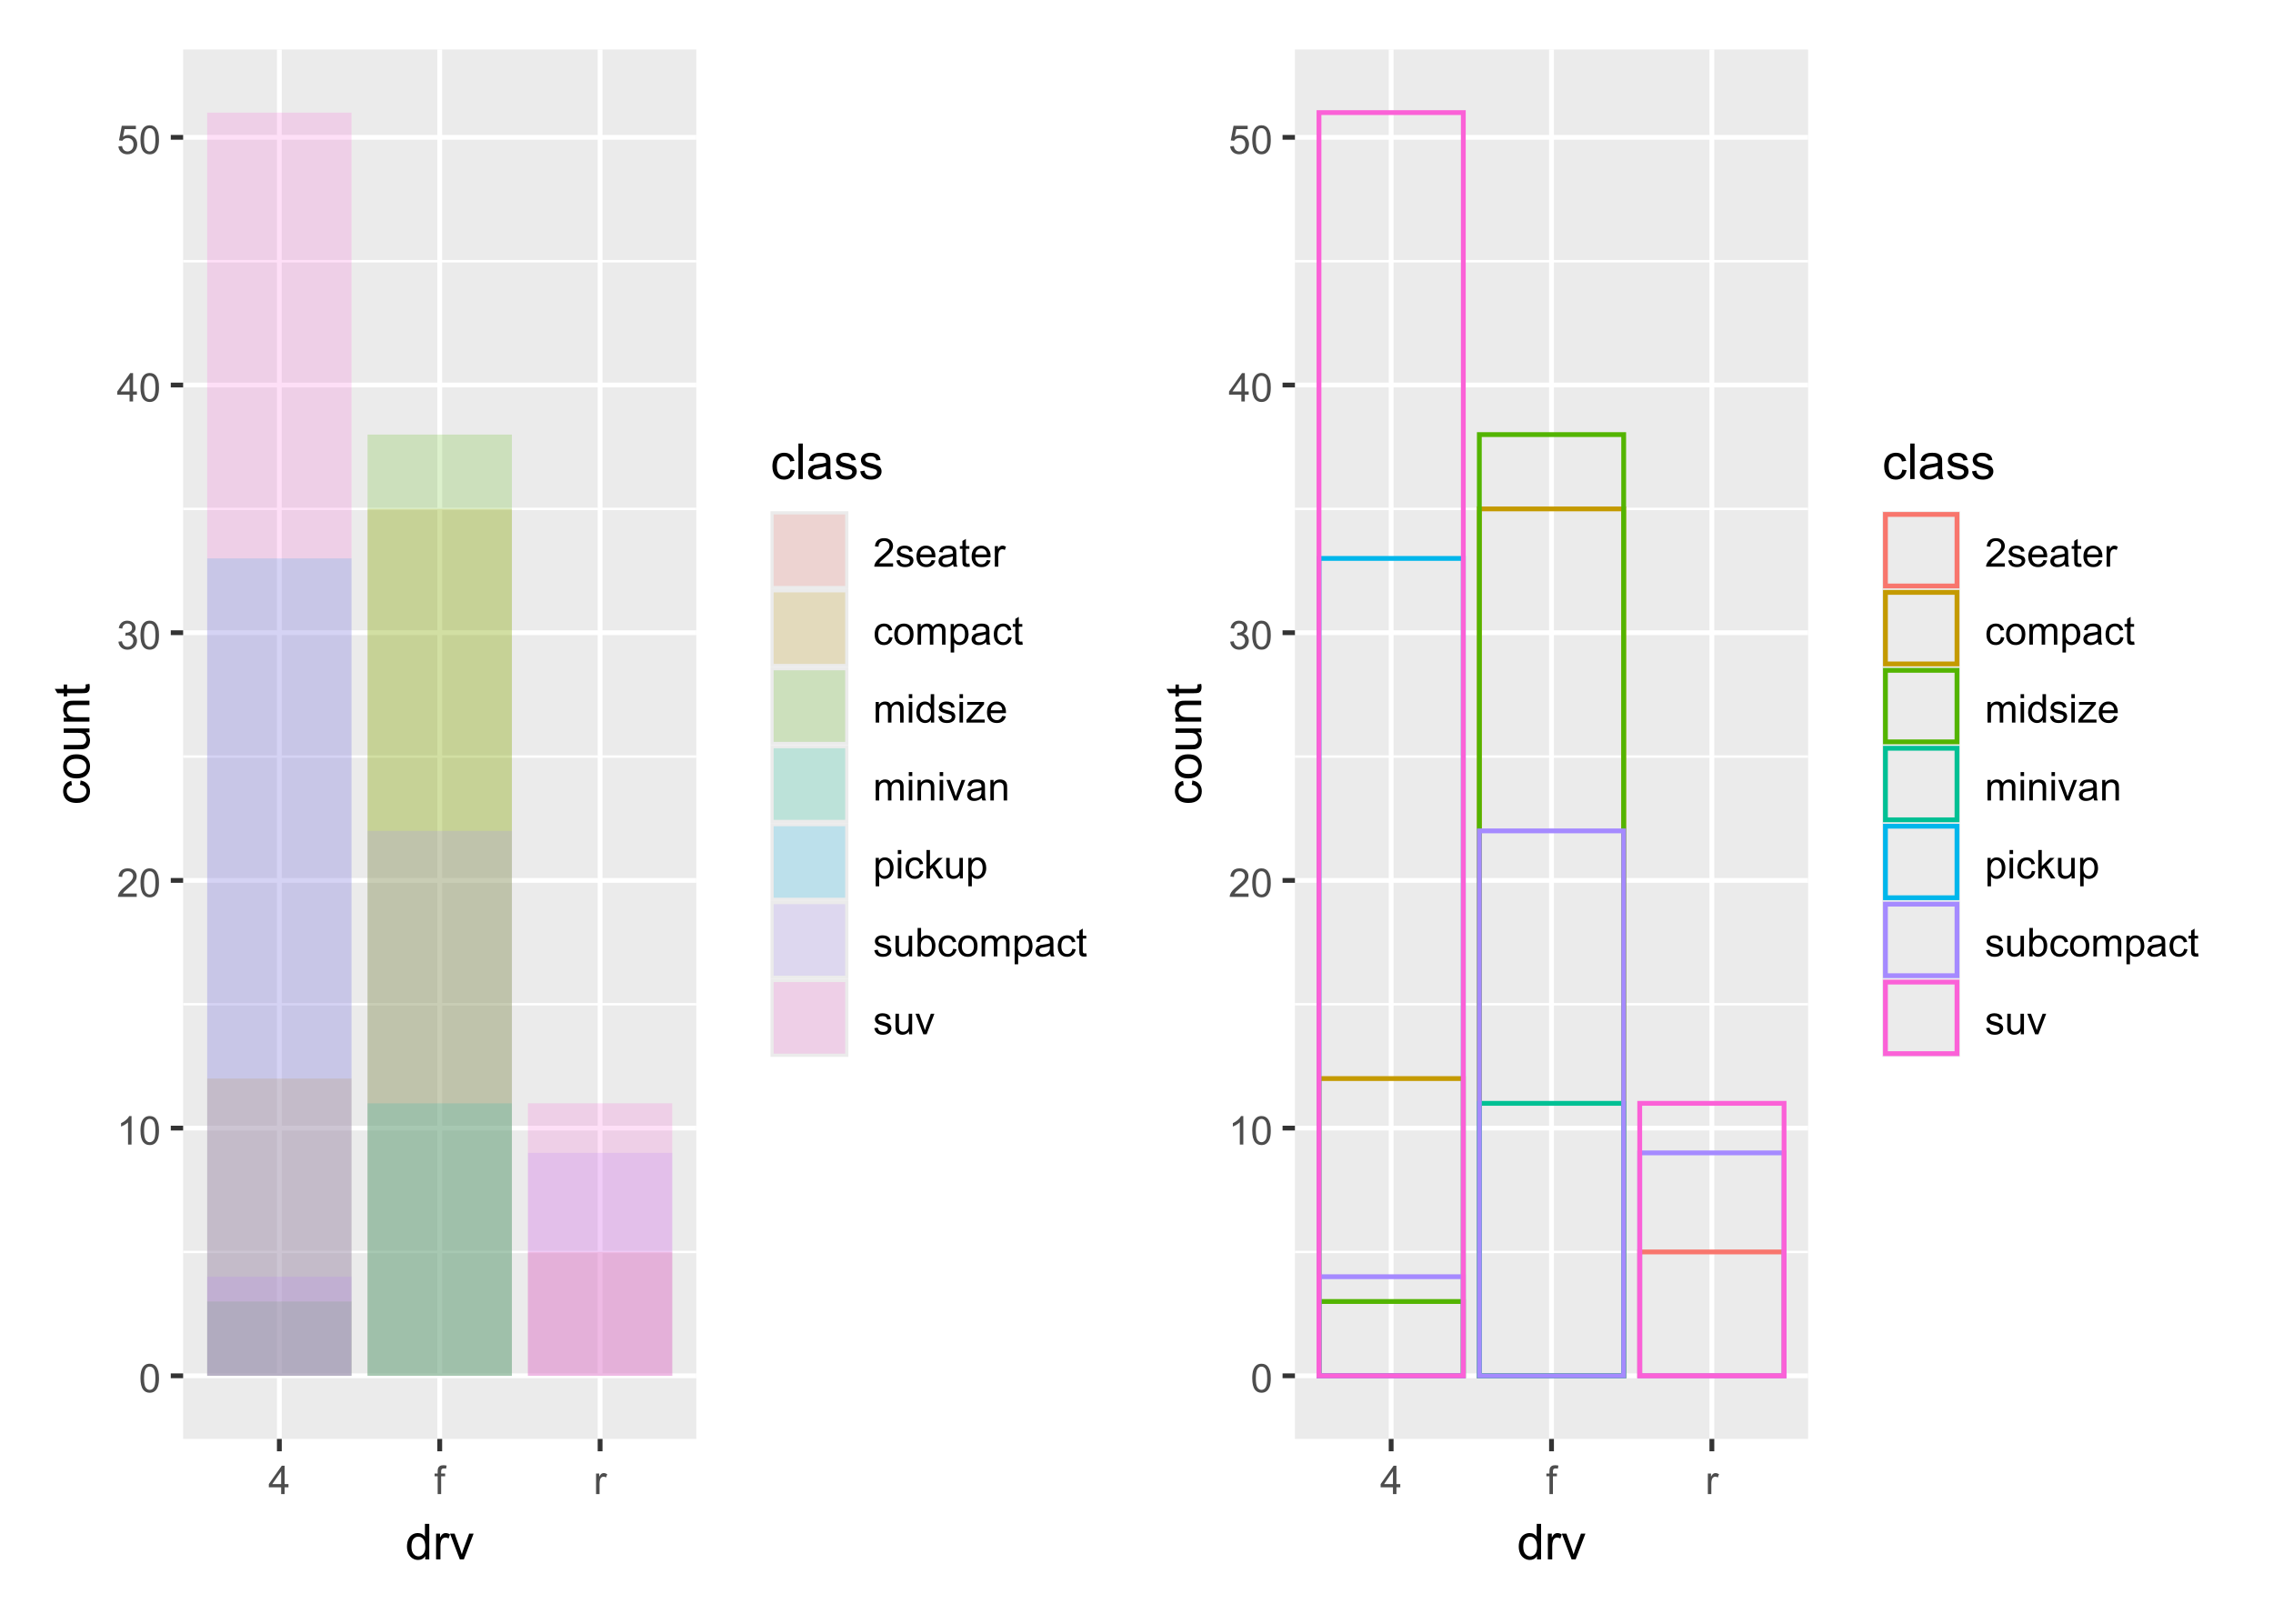 <?xml version="1.0" encoding="UTF-8"?>
<svg xmlns="http://www.w3.org/2000/svg" xmlns:xlink="http://www.w3.org/1999/xlink" width="504" height="360" viewBox="0 0 504 360">
<defs>
<g>
<g id="glyph-0-0">
<path d="M 0.367 -3.105 C 0.367 -3.852 0.441 -4.449 0.594 -4.906 C 0.75 -5.359 0.977 -5.711 1.277 -5.957 C 1.582 -6.203 1.961 -6.324 2.418 -6.324 C 2.758 -6.324 3.055 -6.258 3.309 -6.121 C 3.562 -5.984 3.773 -5.789 3.941 -5.531 C 4.105 -5.277 4.238 -4.965 4.332 -4.594 C 4.426 -4.227 4.473 -3.73 4.473 -3.105 C 4.473 -2.367 4.398 -1.77 4.246 -1.316 C 4.094 -0.863 3.867 -0.512 3.562 -0.266 C 3.262 -0.016 2.879 0.109 2.418 0.109 C 1.812 0.109 1.336 -0.109 0.988 -0.547 C 0.574 -1.07 0.367 -1.922 0.367 -3.105 M 1.16 -3.105 C 1.16 -2.074 1.281 -1.383 1.523 -1.043 C 1.766 -0.699 2.062 -0.527 2.418 -0.527 C 2.773 -0.527 3.074 -0.699 3.316 -1.043 C 3.559 -1.387 3.68 -2.074 3.68 -3.105 C 3.68 -4.145 3.559 -4.832 3.316 -5.172 C 3.074 -5.516 2.773 -5.684 2.41 -5.684 C 2.055 -5.684 1.773 -5.535 1.559 -5.234 C 1.293 -4.852 1.16 -4.141 1.16 -3.105 Z M 1.16 -3.105 "/>
</g>
<g id="glyph-0-1">
<path d="M 3.277 0 L 2.504 0 L 2.504 -4.93 C 2.32 -4.75 2.074 -4.574 1.773 -4.395 C 1.469 -4.219 1.199 -4.086 0.957 -3.996 L 0.957 -4.742 C 1.391 -4.945 1.77 -5.195 2.094 -5.484 C 2.418 -5.773 2.645 -6.055 2.781 -6.324 L 3.277 -6.324 Z M 3.277 0 "/>
</g>
<g id="glyph-0-2">
<path d="M 4.43 -0.742 L 4.43 0 L 0.266 0 C 0.262 -0.188 0.289 -0.367 0.355 -0.539 C 0.461 -0.82 0.633 -1.102 0.867 -1.375 C 1.098 -1.648 1.438 -1.969 1.879 -2.328 C 2.562 -2.891 3.023 -3.336 3.266 -3.664 C 3.508 -3.992 3.625 -4.301 3.625 -4.594 C 3.625 -4.898 3.516 -5.16 3.297 -5.367 C 3.078 -5.578 2.793 -5.684 2.441 -5.684 C 2.066 -5.684 1.77 -5.574 1.547 -5.352 C 1.324 -5.125 1.211 -4.816 1.207 -4.422 L 0.414 -4.504 C 0.469 -5.098 0.672 -5.547 1.027 -5.859 C 1.383 -6.168 1.859 -6.324 2.457 -6.324 C 3.062 -6.324 3.539 -6.156 3.895 -5.824 C 4.246 -5.488 4.422 -5.07 4.422 -4.578 C 4.422 -4.324 4.371 -4.078 4.266 -3.832 C 4.164 -3.59 3.992 -3.332 3.754 -3.062 C 3.516 -2.793 3.117 -2.426 2.562 -1.957 C 2.098 -1.566 1.801 -1.301 1.668 -1.164 C 1.535 -1.023 1.426 -0.883 1.34 -0.742 Z M 4.43 -0.742 "/>
</g>
<g id="glyph-0-3">
<path d="M 0.371 -1.664 L 1.145 -1.766 C 1.23 -1.328 1.383 -1.012 1.598 -0.82 C 1.809 -0.625 2.07 -0.527 2.375 -0.527 C 2.738 -0.527 3.047 -0.656 3.297 -0.906 C 3.547 -1.16 3.672 -1.473 3.676 -1.844 C 3.672 -2.199 3.559 -2.492 3.324 -2.723 C 3.094 -2.953 2.797 -3.066 2.441 -3.066 C 2.293 -3.066 2.113 -3.039 1.895 -2.98 L 1.98 -3.66 C 2.031 -3.656 2.074 -3.652 2.105 -3.652 C 2.434 -3.652 2.73 -3.738 2.996 -3.91 C 3.258 -4.082 3.391 -4.348 3.391 -4.703 C 3.391 -4.988 3.293 -5.223 3.102 -5.41 C 2.91 -5.598 2.664 -5.688 2.359 -5.688 C 2.059 -5.688 1.809 -5.594 1.605 -5.406 C 1.406 -5.215 1.277 -4.934 1.219 -4.555 L 0.445 -4.691 C 0.543 -5.211 0.758 -5.613 1.09 -5.898 C 1.426 -6.184 1.844 -6.324 2.344 -6.324 C 2.688 -6.324 3.004 -6.25 3.293 -6.105 C 3.582 -5.957 3.801 -5.754 3.957 -5.5 C 4.109 -5.246 4.184 -4.973 4.184 -4.688 C 4.184 -4.414 4.113 -4.168 3.965 -3.945 C 3.82 -3.723 3.605 -3.543 3.316 -3.41 C 3.691 -3.324 3.98 -3.148 4.184 -2.875 C 4.391 -2.605 4.496 -2.266 4.496 -1.859 C 4.496 -1.312 4.293 -0.844 3.895 -0.461 C 3.492 -0.078 2.984 0.113 2.371 0.113 C 1.82 0.113 1.359 -0.055 0.996 -0.383 C 0.629 -0.711 0.422 -1.141 0.371 -1.664 Z M 0.371 -1.664 "/>
</g>
<g id="glyph-0-4">
<path d="M 2.844 0 L 2.844 -1.508 L 0.113 -1.508 L 0.113 -2.219 L 2.988 -6.301 L 3.617 -6.301 L 3.617 -2.219 L 4.469 -2.219 L 4.469 -1.508 L 3.617 -1.508 L 3.617 0 L 2.844 0 M 2.844 -2.219 L 2.844 -5.059 L 0.871 -2.219 Z M 2.844 -2.219 "/>
</g>
<g id="glyph-0-5">
<path d="M 0.367 -1.648 L 1.176 -1.719 C 1.238 -1.324 1.379 -1.027 1.598 -0.828 C 1.816 -0.629 2.078 -0.527 2.391 -0.527 C 2.762 -0.527 3.078 -0.668 3.336 -0.949 C 3.594 -1.23 3.723 -1.602 3.723 -2.066 C 3.723 -2.508 3.598 -2.855 3.348 -3.109 C 3.102 -3.367 2.777 -3.492 2.375 -3.492 C 2.125 -3.492 1.902 -3.438 1.703 -3.324 C 1.5 -3.211 1.344 -3.062 1.23 -2.883 L 0.504 -2.977 L 1.113 -6.215 L 4.246 -6.215 L 4.246 -5.473 L 1.73 -5.473 L 1.391 -3.781 C 1.77 -4.043 2.168 -4.176 2.582 -4.176 C 3.133 -4.176 3.598 -3.984 3.977 -3.605 C 4.352 -3.223 4.543 -2.734 4.543 -2.137 C 4.543 -1.566 4.375 -1.074 4.043 -0.656 C 3.641 -0.148 3.09 0.109 2.391 0.109 C 1.816 0.109 1.348 -0.055 0.984 -0.375 C 0.625 -0.695 0.418 -1.121 0.367 -1.648 Z M 0.367 -1.648 "/>
</g>
<g id="glyph-0-6">
<path d="M 0.766 0 L 0.766 -3.961 L 0.082 -3.961 L 0.082 -4.562 L 0.766 -4.562 L 0.766 -5.047 C 0.766 -5.355 0.793 -5.582 0.848 -5.73 C 0.922 -5.934 1.051 -6.094 1.238 -6.219 C 1.426 -6.344 1.691 -6.406 2.027 -6.406 C 2.246 -6.406 2.488 -6.383 2.75 -6.328 L 2.633 -5.656 C 2.473 -5.684 2.32 -5.699 2.18 -5.699 C 1.945 -5.699 1.777 -5.648 1.68 -5.547 C 1.582 -5.445 1.535 -5.258 1.535 -4.984 L 1.535 -4.562 L 2.422 -4.562 L 2.422 -3.961 L 1.535 -3.961 L 1.535 0 Z M 0.766 0 "/>
</g>
<g id="glyph-0-7">
<path d="M 0.57 0 L 0.57 -4.562 L 1.266 -4.562 L 1.266 -3.871 C 1.445 -4.195 1.609 -4.41 1.758 -4.512 C 1.91 -4.613 2.074 -4.668 2.258 -4.668 C 2.516 -4.668 2.781 -4.582 3.051 -4.418 L 2.785 -3.699 C 2.594 -3.812 2.406 -3.867 2.219 -3.867 C 2.047 -3.867 1.895 -3.816 1.762 -3.715 C 1.629 -3.613 1.531 -3.473 1.473 -3.293 C 1.387 -3.016 1.344 -2.715 1.344 -2.391 L 1.344 0 Z M 0.57 0 "/>
</g>
<g id="glyph-0-8">
<path d="M 0.27 -1.363 L 1.035 -1.484 C 1.078 -1.176 1.199 -0.941 1.395 -0.777 C 1.59 -0.613 1.863 -0.531 2.219 -0.531 C 2.574 -0.531 2.836 -0.605 3.008 -0.75 C 3.18 -0.895 3.266 -1.062 3.266 -1.258 C 3.266 -1.434 3.191 -1.57 3.039 -1.672 C 2.934 -1.742 2.668 -1.828 2.246 -1.934 C 1.68 -2.078 1.285 -2.199 1.066 -2.305 C 0.848 -2.41 0.684 -2.555 0.57 -2.738 C 0.457 -2.926 0.398 -3.129 0.398 -3.352 C 0.398 -3.555 0.445 -3.742 0.539 -3.918 C 0.633 -4.09 0.758 -4.234 0.918 -4.348 C 1.039 -4.438 1.203 -4.512 1.41 -4.574 C 1.621 -4.637 1.844 -4.668 2.078 -4.668 C 2.438 -4.668 2.754 -4.613 3.023 -4.512 C 3.293 -4.41 3.492 -4.27 3.621 -4.094 C 3.75 -3.918 3.84 -3.68 3.891 -3.387 L 3.133 -3.281 C 3.098 -3.52 3 -3.699 2.832 -3.832 C 2.668 -3.965 2.438 -4.031 2.137 -4.031 C 1.781 -4.031 1.527 -3.973 1.375 -3.855 C 1.223 -3.738 1.148 -3.598 1.148 -3.441 C 1.148 -3.34 1.18 -3.25 1.242 -3.172 C 1.305 -3.09 1.402 -3.02 1.539 -2.965 C 1.617 -2.938 1.844 -2.871 2.223 -2.766 C 2.77 -2.621 3.148 -2.5 3.367 -2.41 C 3.582 -2.316 3.754 -2.18 3.875 -2.004 C 4 -1.824 4.059 -1.605 4.062 -1.34 C 4.059 -1.082 3.984 -0.84 3.836 -0.613 C 3.684 -0.383 3.469 -0.207 3.184 -0.082 C 2.902 0.039 2.578 0.102 2.223 0.102 C 1.629 0.102 1.176 -0.02 0.867 -0.266 C 0.555 -0.512 0.355 -0.879 0.27 -1.363 Z M 0.27 -1.363 "/>
</g>
<g id="glyph-0-9">
<path d="M 3.703 -1.469 L 4.504 -1.371 C 4.379 -0.902 4.145 -0.543 3.805 -0.285 C 3.461 -0.027 3.027 0.102 2.496 0.102 C 1.828 0.102 1.301 -0.102 0.91 -0.512 C 0.52 -0.926 0.32 -1.5 0.32 -2.242 C 0.32 -3.012 0.52 -3.605 0.914 -4.031 C 1.312 -4.453 1.824 -4.668 2.453 -4.668 C 3.062 -4.668 3.562 -4.457 3.949 -4.043 C 4.336 -3.629 4.527 -3.043 4.527 -2.289 C 4.527 -2.246 4.527 -2.176 4.523 -2.086 L 1.121 -2.086 C 1.148 -1.582 1.293 -1.199 1.547 -0.934 C 1.801 -0.664 2.121 -0.531 2.5 -0.531 C 2.785 -0.531 3.027 -0.605 3.227 -0.758 C 3.426 -0.906 3.586 -1.145 3.703 -1.469 M 1.164 -2.719 L 3.711 -2.719 C 3.68 -3.105 3.582 -3.391 3.422 -3.582 C 3.176 -3.883 2.855 -4.031 2.461 -4.031 C 2.105 -4.031 1.809 -3.91 1.566 -3.676 C 1.324 -3.438 1.191 -3.117 1.164 -2.719 Z M 1.164 -2.719 "/>
</g>
<g id="glyph-0-10">
<path d="M 3.559 -0.562 C 3.27 -0.32 2.996 -0.148 2.73 -0.047 C 2.465 0.055 2.18 0.102 1.879 0.102 C 1.375 0.102 0.992 -0.02 0.723 -0.266 C 0.453 -0.508 0.316 -0.82 0.316 -1.203 C 0.316 -1.426 0.367 -1.629 0.469 -1.816 C 0.57 -2 0.707 -2.148 0.871 -2.262 C 1.035 -2.371 1.219 -2.457 1.426 -2.516 C 1.578 -2.555 1.809 -2.594 2.113 -2.629 C 2.738 -2.703 3.199 -2.793 3.492 -2.895 C 3.496 -3.004 3.496 -3.07 3.496 -3.098 C 3.496 -3.414 3.426 -3.637 3.277 -3.766 C 3.082 -3.938 2.789 -4.027 2.398 -4.027 C 2.035 -4.027 1.766 -3.961 1.594 -3.836 C 1.418 -3.707 1.289 -3.48 1.207 -3.16 L 0.453 -3.262 C 0.52 -3.586 0.633 -3.848 0.789 -4.047 C 0.949 -4.246 1.176 -4.398 1.473 -4.504 C 1.773 -4.613 2.117 -4.668 2.508 -4.668 C 2.898 -4.668 3.215 -4.621 3.461 -4.527 C 3.703 -4.438 3.883 -4.32 3.996 -4.184 C 4.109 -4.043 4.191 -3.867 4.238 -3.656 C 4.262 -3.523 4.273 -3.289 4.273 -2.945 L 4.273 -1.914 C 4.273 -1.191 4.293 -0.738 4.324 -0.547 C 4.359 -0.355 4.422 -0.176 4.52 0 L 3.711 0 C 3.633 -0.16 3.582 -0.348 3.559 -0.562 M 3.492 -2.289 C 3.211 -2.176 2.793 -2.078 2.23 -2 C 1.91 -1.953 1.688 -1.902 1.555 -1.844 C 1.422 -1.785 1.32 -1.703 1.25 -1.594 C 1.18 -1.48 1.145 -1.359 1.145 -1.227 C 1.145 -1.02 1.223 -0.848 1.379 -0.711 C 1.535 -0.57 1.762 -0.504 2.062 -0.504 C 2.359 -0.504 2.625 -0.566 2.859 -0.699 C 3.09 -0.828 3.262 -1.008 3.367 -1.234 C 3.453 -1.406 3.492 -1.664 3.492 -2.008 Z M 3.492 -2.289 "/>
</g>
<g id="glyph-0-11">
<path d="M 2.27 -0.691 L 2.379 -0.008 C 2.164 0.039 1.969 0.059 1.797 0.059 C 1.516 0.059 1.297 0.016 1.145 -0.074 C 0.988 -0.16 0.879 -0.277 0.816 -0.422 C 0.754 -0.566 0.723 -0.871 0.723 -1.336 L 0.723 -3.961 L 0.156 -3.961 L 0.156 -4.562 L 0.723 -4.562 L 0.723 -5.695 L 1.492 -6.156 L 1.492 -4.562 L 2.27 -4.562 L 2.27 -3.961 L 1.492 -3.961 L 1.492 -1.293 C 1.492 -1.074 1.504 -0.93 1.531 -0.867 C 1.559 -0.805 1.602 -0.754 1.664 -0.719 C 1.727 -0.68 1.816 -0.66 1.93 -0.66 C 2.016 -0.66 2.129 -0.672 2.27 -0.691 Z M 2.27 -0.691 "/>
</g>
<g id="glyph-0-12">
<path d="M 3.559 -1.672 L 4.32 -1.574 C 4.234 -1.047 4.023 -0.637 3.68 -0.34 C 3.34 -0.047 2.918 0.102 2.418 0.102 C 1.793 0.102 1.293 -0.102 0.914 -0.508 C 0.535 -0.918 0.344 -1.504 0.344 -2.266 C 0.344 -2.758 0.426 -3.188 0.59 -3.559 C 0.754 -3.926 1 -4.203 1.336 -4.391 C 1.668 -4.574 2.031 -4.668 2.422 -4.668 C 2.918 -4.668 3.324 -4.543 3.641 -4.289 C 3.953 -4.039 4.156 -3.684 4.246 -3.223 L 3.492 -3.105 C 3.422 -3.414 3.297 -3.645 3.113 -3.797 C 2.93 -3.953 2.711 -4.031 2.453 -4.031 C 2.062 -4.031 1.746 -3.891 1.504 -3.613 C 1.262 -3.332 1.141 -2.891 1.141 -2.285 C 1.141 -1.672 1.258 -1.227 1.492 -0.949 C 1.727 -0.672 2.031 -0.531 2.41 -0.531 C 2.715 -0.531 2.969 -0.625 3.172 -0.812 C 3.375 -1 3.504 -1.285 3.559 -1.672 Z M 3.559 -1.672 "/>
</g>
<g id="glyph-0-13">
<path d="M 0.293 -2.281 C 0.293 -3.125 0.527 -3.754 0.996 -4.16 C 1.391 -4.496 1.867 -4.668 2.434 -4.668 C 3.059 -4.668 3.57 -4.461 3.969 -4.051 C 4.367 -3.641 4.566 -3.07 4.566 -2.348 C 4.566 -1.758 4.48 -1.297 4.305 -0.961 C 4.129 -0.625 3.871 -0.363 3.535 -0.176 C 3.199 0.012 2.832 0.102 2.434 0.102 C 1.793 0.102 1.277 -0.102 0.883 -0.512 C 0.488 -0.922 0.293 -1.512 0.293 -2.281 M 1.086 -2.281 C 1.086 -1.699 1.215 -1.258 1.469 -0.969 C 1.723 -0.68 2.047 -0.531 2.434 -0.531 C 2.816 -0.531 3.137 -0.68 3.391 -0.973 C 3.645 -1.262 3.773 -1.707 3.773 -2.309 C 3.773 -2.871 3.645 -3.301 3.387 -3.59 C 3.133 -3.879 2.812 -4.027 2.434 -4.027 C 2.047 -4.027 1.723 -3.883 1.469 -3.594 C 1.215 -3.305 1.086 -2.867 1.086 -2.281 Z M 1.086 -2.281 "/>
</g>
<g id="glyph-0-14">
<path d="M 0.578 0 L 0.578 -4.562 L 1.273 -4.562 L 1.273 -3.922 C 1.414 -4.148 1.605 -4.328 1.844 -4.461 C 2.082 -4.598 2.352 -4.668 2.656 -4.668 C 2.992 -4.668 3.27 -4.598 3.488 -4.457 C 3.703 -4.316 3.855 -4.121 3.945 -3.867 C 4.305 -4.398 4.773 -4.668 5.355 -4.668 C 5.805 -4.668 6.156 -4.543 6.398 -4.289 C 6.641 -4.039 6.762 -3.652 6.762 -3.133 L 6.762 0 L 5.996 0 L 5.996 -2.875 C 5.996 -3.184 5.969 -3.406 5.918 -3.543 C 5.867 -3.68 5.777 -3.789 5.645 -3.871 C 5.516 -3.953 5.359 -3.996 5.184 -3.996 C 4.859 -3.996 4.594 -3.891 4.383 -3.676 C 4.172 -3.461 4.066 -3.121 4.066 -2.652 L 4.066 0 L 3.293 0 L 3.293 -2.965 C 3.293 -3.309 3.227 -3.566 3.102 -3.738 C 2.977 -3.91 2.77 -3.996 2.484 -3.996 C 2.266 -3.996 2.066 -3.938 1.879 -3.824 C 1.695 -3.711 1.562 -3.543 1.477 -3.32 C 1.395 -3.102 1.352 -2.781 1.352 -2.367 L 1.352 0 Z M 0.578 0 "/>
</g>
<g id="glyph-0-15">
<path d="M 0.578 1.75 L 0.578 -4.562 L 1.285 -4.562 L 1.285 -3.969 C 1.449 -4.203 1.637 -4.375 1.848 -4.492 C 2.059 -4.609 2.309 -4.668 2.609 -4.668 C 2.996 -4.668 3.34 -4.566 3.641 -4.367 C 3.938 -4.164 4.164 -3.883 4.312 -3.516 C 4.465 -3.152 4.543 -2.75 4.543 -2.316 C 4.543 -1.848 4.457 -1.43 4.289 -1.055 C 4.121 -0.68 3.879 -0.395 3.559 -0.195 C 3.242 0.004 2.906 0.102 2.551 0.102 C 2.293 0.102 2.062 0.047 1.859 -0.059 C 1.652 -0.168 1.484 -0.305 1.352 -0.473 L 1.352 1.75 L 0.578 1.75 M 1.281 -2.258 C 1.281 -1.668 1.398 -1.234 1.637 -0.953 C 1.875 -0.672 2.164 -0.531 2.5 -0.531 C 2.844 -0.531 3.141 -0.68 3.383 -0.969 C 3.629 -1.258 3.75 -1.711 3.75 -2.32 C 3.75 -2.902 3.633 -3.336 3.391 -3.625 C 3.152 -3.914 2.867 -4.059 2.535 -4.062 C 2.207 -4.059 1.914 -3.906 1.66 -3.598 C 1.406 -3.289 1.281 -2.844 1.281 -2.258 Z M 1.281 -2.258 "/>
</g>
<g id="glyph-0-16">
<path d="M 0.586 -5.41 L 0.586 -6.301 L 1.359 -6.301 L 1.359 -5.41 L 0.586 -5.41 M 0.586 0 L 0.586 -4.562 L 1.359 -4.562 L 1.359 0 Z M 0.586 0 "/>
</g>
<g id="glyph-0-17">
<path d="M 3.539 0 L 3.539 -0.574 C 3.25 -0.125 2.824 0.102 2.266 0.102 C 1.902 0.102 1.566 0.004 1.262 -0.199 C 0.957 -0.398 0.719 -0.68 0.551 -1.039 C 0.383 -1.398 0.301 -1.809 0.301 -2.277 C 0.301 -2.734 0.375 -3.145 0.527 -3.516 C 0.68 -3.887 0.906 -4.172 1.211 -4.371 C 1.516 -4.566 1.855 -4.668 2.23 -4.668 C 2.504 -4.668 2.75 -4.609 2.965 -4.492 C 3.18 -4.375 3.355 -4.227 3.488 -4.039 L 3.488 -6.301 L 4.258 -6.301 L 4.258 0 L 3.539 0 M 1.094 -2.277 C 1.094 -1.691 1.219 -1.258 1.465 -0.969 C 1.711 -0.676 2.004 -0.531 2.336 -0.531 C 2.676 -0.531 2.961 -0.672 3.199 -0.949 C 3.434 -1.223 3.555 -1.645 3.555 -2.211 C 3.555 -2.836 3.434 -3.297 3.191 -3.59 C 2.953 -3.879 2.656 -4.027 2.305 -4.027 C 1.961 -4.027 1.672 -3.887 1.441 -3.605 C 1.211 -3.324 1.094 -2.883 1.094 -2.277 Z M 1.094 -2.277 "/>
</g>
<g id="glyph-0-18">
<path d="M 0.172 0 L 0.172 -0.629 L 3.078 -3.961 C 2.746 -3.945 2.457 -3.938 2.203 -3.938 L 0.344 -3.938 L 0.344 -4.562 L 4.074 -4.562 L 4.074 -4.051 L 1.602 -1.156 L 1.125 -0.629 C 1.473 -0.652 1.797 -0.664 2.102 -0.664 L 4.211 -0.664 L 4.211 0 Z M 0.172 0 "/>
</g>
<g id="glyph-0-19">
<path d="M 0.578 0 L 0.578 -4.562 L 1.277 -4.562 L 1.277 -3.914 C 1.609 -4.414 2.094 -4.668 2.727 -4.668 C 3.004 -4.668 3.258 -4.617 3.488 -4.52 C 3.719 -4.418 3.891 -4.289 4.004 -4.129 C 4.121 -3.969 4.199 -3.777 4.246 -3.559 C 4.273 -3.414 4.289 -3.164 4.289 -2.805 L 4.289 0 L 3.516 0 L 3.516 -2.777 C 3.516 -3.09 3.484 -3.328 3.426 -3.484 C 3.363 -3.641 3.258 -3.762 3.105 -3.855 C 2.953 -3.949 2.773 -3.996 2.566 -3.996 C 2.234 -3.996 1.953 -3.891 1.711 -3.684 C 1.473 -3.473 1.352 -3.078 1.352 -2.492 L 1.352 0 Z M 0.578 0 "/>
</g>
<g id="glyph-0-20">
<path d="M 1.848 0 L 0.113 -4.562 L 0.93 -4.562 L 1.906 -1.832 C 2.016 -1.535 2.109 -1.23 2.199 -0.91 C 2.27 -1.152 2.363 -1.441 2.488 -1.777 L 3.504 -4.562 L 4.297 -4.562 L 2.57 0 Z M 1.848 0 "/>
</g>
<g id="glyph-0-21">
<path d="M 0.586 0 L 0.586 -6.301 L 1.359 -6.301 L 1.359 -2.707 L 3.188 -4.562 L 4.188 -4.562 L 2.445 -2.871 L 4.367 0 L 3.41 0 L 1.902 -2.332 L 1.359 -1.809 L 1.359 0 Z M 0.586 0 "/>
</g>
<g id="glyph-0-22">
<path d="M 3.57 0 L 3.57 -0.672 C 3.215 -0.156 2.734 0.102 2.121 0.102 C 1.852 0.102 1.602 0.051 1.367 -0.051 C 1.137 -0.156 0.961 -0.285 0.848 -0.441 C 0.734 -0.598 0.656 -0.789 0.609 -1.016 C 0.578 -1.164 0.562 -1.406 0.562 -1.734 L 0.562 -4.562 L 1.336 -4.562 L 1.336 -2.031 C 1.336 -1.629 1.352 -1.355 1.383 -1.215 C 1.434 -1.012 1.535 -0.852 1.691 -0.738 C 1.852 -0.621 2.047 -0.562 2.277 -0.562 C 2.508 -0.562 2.727 -0.621 2.93 -0.742 C 3.133 -0.859 3.277 -1.023 3.363 -1.227 C 3.445 -1.43 3.488 -1.73 3.488 -2.117 L 3.488 -4.562 L 4.262 -4.562 L 4.262 0 Z M 3.57 0 "/>
</g>
<g id="glyph-0-23">
<path d="M 1.293 0 L 0.574 0 L 0.574 -6.301 L 1.348 -6.301 L 1.348 -4.051 C 1.676 -4.461 2.094 -4.668 2.602 -4.668 C 2.879 -4.668 3.145 -4.609 3.398 -4.496 C 3.648 -4.383 3.855 -4.223 4.016 -4.02 C 4.176 -3.816 4.305 -3.566 4.395 -3.277 C 4.488 -2.988 4.531 -2.68 4.531 -2.352 C 4.531 -1.57 4.34 -0.965 3.953 -0.539 C 3.566 -0.109 3.102 0.102 2.562 0.102 C 2.023 0.102 1.602 -0.121 1.293 -0.57 L 1.293 0 M 1.285 -2.316 C 1.285 -1.77 1.359 -1.375 1.508 -1.129 C 1.75 -0.73 2.082 -0.531 2.496 -0.531 C 2.836 -0.531 3.125 -0.68 3.375 -0.973 C 3.621 -1.266 3.742 -1.703 3.742 -2.285 C 3.742 -2.883 3.625 -3.32 3.387 -3.605 C 3.152 -3.891 2.867 -4.031 2.531 -4.031 C 2.191 -4.031 1.902 -3.883 1.656 -3.59 C 1.406 -3.297 1.285 -2.871 1.285 -2.316 Z M 1.285 -2.316 "/>
</g>
<g id="glyph-1-0">
<path d="M 4.426 0 L 4.426 -0.719 C 4.062 -0.152 3.531 0.129 2.832 0.129 C 2.375 0.129 1.957 0.004 1.578 -0.246 C 1.195 -0.496 0.898 -0.848 0.691 -1.297 C 0.48 -1.746 0.375 -2.262 0.375 -2.848 C 0.375 -3.414 0.473 -3.934 0.66 -4.395 C 0.852 -4.859 1.137 -5.215 1.516 -5.461 C 1.895 -5.711 2.32 -5.832 2.789 -5.832 C 3.133 -5.832 3.438 -5.762 3.707 -5.617 C 3.977 -5.469 4.191 -5.281 4.359 -5.047 L 4.359 -7.875 L 5.324 -7.875 L 5.324 0 L 4.426 0 M 1.371 -2.848 C 1.371 -2.117 1.523 -1.57 1.832 -1.207 C 2.141 -0.848 2.504 -0.664 2.922 -0.664 C 3.344 -0.664 3.703 -0.84 4 -1.184 C 4.293 -1.531 4.441 -2.059 4.441 -2.766 C 4.441 -3.547 4.293 -4.121 3.992 -4.484 C 3.691 -4.852 3.32 -5.031 2.879 -5.031 C 2.449 -5.031 2.09 -4.855 1.801 -4.508 C 1.516 -4.156 1.371 -3.602 1.371 -2.848 Z M 1.371 -2.848 "/>
</g>
<g id="glyph-1-1">
<path d="M 0.715 0 L 0.715 -5.703 L 1.586 -5.703 L 1.586 -4.84 C 1.805 -5.242 2.012 -5.512 2.199 -5.641 C 2.387 -5.77 2.594 -5.832 2.82 -5.832 C 3.145 -5.832 3.477 -5.73 3.812 -5.523 L 3.48 -4.625 C 3.242 -4.766 3.008 -4.832 2.773 -4.836 C 2.559 -4.832 2.371 -4.77 2.203 -4.645 C 2.035 -4.516 1.914 -4.34 1.844 -4.113 C 1.734 -3.77 1.68 -3.395 1.68 -2.984 L 1.68 0 Z M 0.715 0 "/>
</g>
<g id="glyph-1-2">
<path d="M 2.309 0 L 0.141 -5.703 L 1.16 -5.703 L 2.383 -2.289 C 2.516 -1.918 2.641 -1.535 2.75 -1.141 C 2.836 -1.438 2.957 -1.801 3.109 -2.223 L 4.379 -5.703 L 5.371 -5.703 L 3.211 0 Z M 2.309 0 "/>
</g>
<g id="glyph-1-3">
<path d="M 4.445 -2.09 L 5.398 -1.965 C 5.293 -1.312 5.027 -0.797 4.602 -0.426 C 4.172 -0.055 3.648 0.129 3.023 0.129 C 2.242 0.129 1.617 -0.125 1.141 -0.637 C 0.668 -1.148 0.43 -1.879 0.43 -2.832 C 0.43 -3.445 0.531 -3.984 0.734 -4.445 C 0.941 -4.91 1.25 -5.254 1.668 -5.488 C 2.086 -5.719 2.539 -5.832 3.031 -5.832 C 3.648 -5.832 4.156 -5.676 4.551 -5.363 C 4.941 -5.051 5.195 -4.605 5.305 -4.027 L 4.367 -3.883 C 4.277 -4.266 4.117 -4.555 3.891 -4.75 C 3.664 -4.941 3.391 -5.039 3.066 -5.039 C 2.578 -5.039 2.184 -4.863 1.879 -4.516 C 1.574 -4.164 1.422 -3.613 1.422 -2.859 C 1.422 -2.09 1.57 -1.535 1.863 -1.188 C 2.156 -0.84 2.539 -0.664 3.012 -0.664 C 3.395 -0.664 3.711 -0.781 3.965 -1.016 C 4.219 -1.246 4.379 -1.605 4.445 -2.09 Z M 4.445 -2.09 "/>
</g>
<g id="glyph-1-4">
<path d="M 0.703 0 L 0.703 -7.875 L 1.672 -7.875 L 1.672 0 Z M 0.703 0 "/>
</g>
<g id="glyph-1-5">
<path d="M 4.445 -0.703 C 4.09 -0.398 3.746 -0.184 3.414 -0.059 C 3.082 0.066 2.727 0.129 2.348 0.129 C 1.719 0.129 1.238 -0.023 0.902 -0.332 C 0.566 -0.637 0.398 -1.027 0.398 -1.504 C 0.398 -1.781 0.461 -2.039 0.59 -2.27 C 0.715 -2.5 0.883 -2.688 1.086 -2.824 C 1.293 -2.965 1.523 -3.07 1.781 -3.141 C 1.973 -3.191 2.258 -3.242 2.641 -3.289 C 3.422 -3.379 3.996 -3.492 4.367 -3.621 C 4.371 -3.754 4.371 -3.836 4.371 -3.871 C 4.371 -4.266 4.281 -4.543 4.098 -4.703 C 3.852 -4.922 3.484 -5.031 2.996 -5.031 C 2.543 -5.031 2.207 -4.953 1.988 -4.793 C 1.773 -4.633 1.613 -4.352 1.508 -3.949 L 0.562 -4.078 C 0.648 -4.48 0.793 -4.809 0.988 -5.059 C 1.184 -5.305 1.469 -5.496 1.844 -5.633 C 2.215 -5.766 2.645 -5.832 3.137 -5.832 C 3.625 -5.832 4.02 -5.777 4.324 -5.66 C 4.629 -5.547 4.852 -5.402 4.996 -5.23 C 5.137 -5.055 5.238 -4.836 5.297 -4.57 C 5.328 -4.406 5.344 -4.109 5.344 -3.68 L 5.344 -2.391 C 5.344 -1.492 5.363 -0.922 5.406 -0.684 C 5.445 -0.445 5.527 -0.219 5.648 0 L 4.641 0 C 4.539 -0.199 4.477 -0.434 4.445 -0.703 M 4.367 -2.863 C 4.016 -2.719 3.488 -2.598 2.789 -2.496 C 2.391 -2.441 2.109 -2.375 1.945 -2.305 C 1.781 -2.234 1.652 -2.129 1.562 -1.988 C 1.473 -1.852 1.43 -1.699 1.43 -1.531 C 1.43 -1.273 1.527 -1.059 1.723 -0.887 C 1.918 -0.715 2.203 -0.629 2.578 -0.629 C 2.949 -0.629 3.281 -0.711 3.57 -0.871 C 3.863 -1.035 4.074 -1.258 4.211 -1.543 C 4.316 -1.762 4.367 -2.082 4.367 -2.508 Z M 4.367 -2.863 "/>
</g>
<g id="glyph-1-6">
<path d="M 0.34 -1.703 L 1.293 -1.852 C 1.348 -1.469 1.496 -1.176 1.742 -0.973 C 1.988 -0.77 2.332 -0.664 2.773 -0.664 C 3.215 -0.664 3.547 -0.758 3.758 -0.938 C 3.977 -1.117 4.082 -1.332 4.082 -1.574 C 4.082 -1.793 3.988 -1.965 3.797 -2.09 C 3.664 -2.176 3.336 -2.285 2.809 -2.418 C 2.102 -2.598 1.609 -2.75 1.336 -2.883 C 1.062 -3.012 0.852 -3.191 0.711 -3.426 C 0.57 -3.656 0.5 -3.91 0.5 -4.188 C 0.5 -4.445 0.559 -4.68 0.676 -4.895 C 0.789 -5.113 0.949 -5.293 1.148 -5.438 C 1.301 -5.547 1.504 -5.641 1.766 -5.719 C 2.023 -5.793 2.301 -5.832 2.602 -5.832 C 3.047 -5.832 3.441 -5.77 3.777 -5.641 C 4.117 -5.512 4.367 -5.336 4.527 -5.117 C 4.688 -4.895 4.801 -4.602 4.859 -4.234 L 3.914 -4.102 C 3.871 -4.398 3.75 -4.625 3.543 -4.789 C 3.336 -4.957 3.047 -5.039 2.668 -5.039 C 2.227 -5.039 1.91 -4.965 1.719 -4.816 C 1.527 -4.672 1.434 -4.5 1.434 -4.301 C 1.434 -4.176 1.473 -4.062 1.551 -3.965 C 1.633 -3.859 1.754 -3.773 1.922 -3.707 C 2.02 -3.672 2.305 -3.586 2.777 -3.461 C 3.461 -3.277 3.938 -3.125 4.207 -3.012 C 4.48 -2.895 4.691 -2.727 4.844 -2.504 C 5 -2.281 5.074 -2.004 5.074 -1.676 C 5.074 -1.352 4.98 -1.051 4.793 -0.766 C 4.605 -0.48 4.336 -0.262 3.98 -0.105 C 3.625 0.051 3.223 0.129 2.777 0.129 C 2.035 0.129 1.473 -0.023 1.082 -0.332 C 0.695 -0.641 0.445 -1.098 0.34 -1.703 Z M 0.34 -1.703 "/>
</g>
<g id="glyph-2-0">
<path d="M -2.09 -4.445 L -1.965 -5.398 C -1.309 -5.293 -0.797 -5.027 -0.426 -4.602 C -0.055 -4.172 0.129 -3.648 0.129 -3.023 C 0.129 -2.242 -0.125 -1.617 -0.637 -1.141 C -1.148 -0.668 -1.879 -0.43 -2.832 -0.43 C -3.445 -0.43 -3.984 -0.531 -4.445 -0.734 C -4.91 -0.941 -5.254 -1.25 -5.488 -1.668 C -5.719 -2.086 -5.832 -2.539 -5.832 -3.031 C -5.832 -3.648 -5.676 -4.156 -5.363 -4.551 C -5.051 -4.941 -4.605 -5.195 -4.027 -5.305 L -3.883 -4.367 C -4.266 -4.277 -4.555 -4.117 -4.75 -3.891 C -4.941 -3.664 -5.039 -3.391 -5.039 -3.066 C -5.039 -2.578 -4.863 -2.184 -4.516 -1.879 C -4.164 -1.574 -3.613 -1.422 -2.859 -1.422 C -2.09 -1.422 -1.535 -1.57 -1.188 -1.863 C -0.84 -2.156 -0.664 -2.539 -0.664 -3.012 C -0.664 -3.395 -0.781 -3.711 -1.016 -3.965 C -1.246 -4.219 -1.605 -4.379 -2.09 -4.445 Z M -2.09 -4.445 "/>
</g>
<g id="glyph-2-1">
<path d="M -2.852 -0.367 C -3.91 -0.367 -4.691 -0.66 -5.199 -1.246 C -5.621 -1.738 -5.832 -2.336 -5.832 -3.039 C -5.832 -3.824 -5.574 -4.465 -5.062 -4.961 C -4.547 -5.461 -3.84 -5.711 -2.934 -5.711 C -2.199 -5.711 -1.621 -5.598 -1.199 -5.379 C -0.781 -5.16 -0.453 -4.84 -0.219 -4.418 C 0.012 -3.996 0.129 -3.539 0.129 -3.039 C 0.129 -2.242 -0.129 -1.598 -0.641 -1.105 C -1.152 -0.613 -1.891 -0.367 -2.852 -0.367 M -2.852 -1.359 C -2.121 -1.359 -1.574 -1.52 -1.211 -1.836 C -0.848 -2.156 -0.664 -2.555 -0.664 -3.039 C -0.664 -3.52 -0.848 -3.918 -1.215 -4.238 C -1.578 -4.555 -2.137 -4.715 -2.883 -4.715 C -3.59 -4.715 -4.125 -4.555 -4.488 -4.234 C -4.852 -3.914 -5.031 -3.516 -5.031 -3.039 C -5.031 -2.559 -4.852 -2.156 -4.492 -1.836 C -4.129 -1.52 -3.582 -1.359 -2.852 -1.359 Z M -2.852 -1.359 "/>
</g>
<g id="glyph-2-2">
<path d="M 0 -4.465 L -0.836 -4.465 C -0.191 -4.02 0.129 -3.414 0.129 -2.652 C 0.129 -2.316 0.062 -2.004 -0.062 -1.711 C -0.191 -1.418 -0.355 -1.203 -0.551 -1.062 C -0.746 -0.918 -0.984 -0.82 -1.266 -0.762 C -1.457 -0.723 -1.758 -0.703 -2.172 -0.703 L -5.703 -0.703 L -5.703 -1.672 L -2.539 -1.672 C -2.035 -1.672 -1.695 -1.691 -1.52 -1.73 C -1.266 -1.789 -1.066 -1.918 -0.922 -2.117 C -0.777 -2.312 -0.703 -2.555 -0.703 -2.848 C -0.703 -3.137 -0.777 -3.41 -0.926 -3.664 C -1.074 -3.918 -1.277 -4.098 -1.535 -4.203 C -1.789 -4.309 -2.16 -4.359 -2.648 -4.359 L -5.703 -4.359 L -5.703 -5.328 L 0 -5.328 Z M 0 -4.465 "/>
</g>
<g id="glyph-2-3">
<path d="M 0 -0.727 L -5.703 -0.727 L -5.703 -1.594 L -4.895 -1.594 C -5.52 -2.016 -5.832 -2.621 -5.832 -3.41 C -5.832 -3.754 -5.77 -4.07 -5.648 -4.359 C -5.523 -4.648 -5.363 -4.863 -5.16 -5.008 C -4.961 -5.148 -4.723 -5.25 -4.445 -5.305 C -4.27 -5.344 -3.953 -5.359 -3.508 -5.359 L 0 -5.359 L 0 -4.395 L -3.469 -4.395 C -3.863 -4.395 -4.156 -4.355 -4.352 -4.281 C -4.547 -4.207 -4.703 -4.07 -4.82 -3.879 C -4.938 -3.688 -4.996 -3.465 -4.996 -3.207 C -4.996 -2.793 -4.863 -2.438 -4.602 -2.141 C -4.34 -1.84 -3.844 -1.691 -3.117 -1.691 L 0 -1.691 Z M 0 -0.727 "/>
</g>
<g id="glyph-2-4">
<path d="M -0.863 -2.836 L -0.012 -2.977 C 0.047 -2.703 0.074 -2.461 0.074 -2.246 C 0.074 -1.895 0.02 -1.621 -0.09 -1.43 C -0.203 -1.234 -0.348 -1.098 -0.527 -1.02 C -0.711 -0.941 -1.09 -0.902 -1.672 -0.902 L -4.953 -0.902 L -4.953 -0.195 L -5.703 -0.195 L -5.703 -0.902 L -7.117 -0.902 L -7.695 -1.863 L -5.703 -1.863 L -5.703 -2.836 L -4.953 -2.836 L -4.953 -1.863 L -1.617 -1.863 C -1.34 -1.863 -1.164 -1.879 -1.086 -1.914 C -1.008 -1.949 -0.945 -2.004 -0.898 -2.082 C -0.852 -2.16 -0.828 -2.27 -0.828 -2.41 C -0.828 -2.52 -0.84 -2.66 -0.863 -2.836 Z M -0.863 -2.836 "/>
</g>
</g>
<clipPath id="clip-0">
<path clip-rule="nonzero" d="M 5.48 5.48 L 252 5.48 L 252 354.523 L 5.48 354.523 Z M 5.48 5.48 "/>
</clipPath>
<clipPath id="clip-1">
<path clip-rule="nonzero" d="M 40.605 10.957 L 154.395 10.957 L 154.395 319.027 L 40.605 319.027 Z M 40.605 10.957 "/>
</clipPath>
<clipPath id="clip-2">
<path clip-rule="nonzero" d="M 40.605 277 L 154.395 277 L 154.395 278 L 40.605 278 Z M 40.605 277 "/>
</clipPath>
<clipPath id="clip-3">
<path clip-rule="nonzero" d="M 40.605 222 L 154.395 222 L 154.395 223 L 40.605 223 Z M 40.605 222 "/>
</clipPath>
<clipPath id="clip-4">
<path clip-rule="nonzero" d="M 40.605 167 L 154.395 167 L 154.395 169 L 40.605 169 Z M 40.605 167 "/>
</clipPath>
<clipPath id="clip-5">
<path clip-rule="nonzero" d="M 40.605 112 L 154.395 112 L 154.395 114 L 40.605 114 Z M 40.605 112 "/>
</clipPath>
<clipPath id="clip-6">
<path clip-rule="nonzero" d="M 40.605 57 L 154.395 57 L 154.395 59 L 40.605 59 Z M 40.605 57 "/>
</clipPath>
<clipPath id="clip-7">
<path clip-rule="nonzero" d="M 40.605 304 L 154.395 304 L 154.395 306 L 40.605 306 Z M 40.605 304 "/>
</clipPath>
<clipPath id="clip-8">
<path clip-rule="nonzero" d="M 40.605 249 L 154.395 249 L 154.395 251 L 40.605 251 Z M 40.605 249 "/>
</clipPath>
<clipPath id="clip-9">
<path clip-rule="nonzero" d="M 40.605 194 L 154.395 194 L 154.395 196 L 40.605 196 Z M 40.605 194 "/>
</clipPath>
<clipPath id="clip-10">
<path clip-rule="nonzero" d="M 40.605 139 L 154.395 139 L 154.395 141 L 40.605 141 Z M 40.605 139 "/>
</clipPath>
<clipPath id="clip-11">
<path clip-rule="nonzero" d="M 40.605 84 L 154.395 84 L 154.395 86 L 40.605 86 Z M 40.605 84 "/>
</clipPath>
<clipPath id="clip-12">
<path clip-rule="nonzero" d="M 40.605 29 L 154.395 29 L 154.395 31 L 40.605 31 Z M 40.605 29 "/>
</clipPath>
<clipPath id="clip-13">
<path clip-rule="nonzero" d="M 61 10.957 L 63 10.957 L 63 319.027 L 61 319.027 Z M 61 10.957 "/>
</clipPath>
<clipPath id="clip-14">
<path clip-rule="nonzero" d="M 96 10.957 L 99 10.957 L 99 319.027 L 96 319.027 Z M 96 10.957 "/>
</clipPath>
<clipPath id="clip-15">
<path clip-rule="nonzero" d="M 132 10.957 L 134 10.957 L 134 319.027 L 132 319.027 Z M 132 10.957 "/>
</clipPath>
<clipPath id="clip-16">
<path clip-rule="nonzero" d="M 252 5.48 L 498.52 5.48 L 498.52 354.523 L 252 354.523 Z M 252 5.48 "/>
</clipPath>
<clipPath id="clip-17">
<path clip-rule="nonzero" d="M 287.129 10.957 L 400.918 10.957 L 400.918 319.027 L 287.129 319.027 Z M 287.129 10.957 "/>
</clipPath>
<clipPath id="clip-18">
<path clip-rule="nonzero" d="M 287.129 277 L 400.918 277 L 400.918 278 L 287.129 278 Z M 287.129 277 "/>
</clipPath>
<clipPath id="clip-19">
<path clip-rule="nonzero" d="M 287.129 222 L 400.918 222 L 400.918 223 L 287.129 223 Z M 287.129 222 "/>
</clipPath>
<clipPath id="clip-20">
<path clip-rule="nonzero" d="M 287.129 167 L 400.918 167 L 400.918 169 L 287.129 169 Z M 287.129 167 "/>
</clipPath>
<clipPath id="clip-21">
<path clip-rule="nonzero" d="M 287.129 112 L 400.918 112 L 400.918 114 L 287.129 114 Z M 287.129 112 "/>
</clipPath>
<clipPath id="clip-22">
<path clip-rule="nonzero" d="M 287.129 57 L 400.918 57 L 400.918 59 L 287.129 59 Z M 287.129 57 "/>
</clipPath>
<clipPath id="clip-23">
<path clip-rule="nonzero" d="M 287.129 304 L 400.918 304 L 400.918 306 L 287.129 306 Z M 287.129 304 "/>
</clipPath>
<clipPath id="clip-24">
<path clip-rule="nonzero" d="M 287.129 249 L 400.918 249 L 400.918 251 L 287.129 251 Z M 287.129 249 "/>
</clipPath>
<clipPath id="clip-25">
<path clip-rule="nonzero" d="M 287.129 194 L 400.918 194 L 400.918 196 L 287.129 196 Z M 287.129 194 "/>
</clipPath>
<clipPath id="clip-26">
<path clip-rule="nonzero" d="M 287.129 139 L 400.918 139 L 400.918 141 L 287.129 141 Z M 287.129 139 "/>
</clipPath>
<clipPath id="clip-27">
<path clip-rule="nonzero" d="M 287.129 84 L 400.918 84 L 400.918 86 L 287.129 86 Z M 287.129 84 "/>
</clipPath>
<clipPath id="clip-28">
<path clip-rule="nonzero" d="M 287.129 29 L 400.918 29 L 400.918 31 L 287.129 31 Z M 287.129 29 "/>
</clipPath>
<clipPath id="clip-29">
<path clip-rule="nonzero" d="M 307 10.957 L 309 10.957 L 309 319.027 L 307 319.027 Z M 307 10.957 "/>
</clipPath>
<clipPath id="clip-30">
<path clip-rule="nonzero" d="M 343 10.957 L 345 10.957 L 345 319.027 L 343 319.027 Z M 343 10.957 "/>
</clipPath>
<clipPath id="clip-31">
<path clip-rule="nonzero" d="M 379 10.957 L 381 10.957 L 381 319.027 L 379 319.027 Z M 379 10.957 "/>
</clipPath>
</defs>
<rect x="-50.4" y="-36" width="604.8" height="432" fill="rgb(100%, 100%, 100%)" fill-opacity="1"/>
<rect x="-50.4" y="-36" width="604.8" height="432" fill="rgb(100%, 100%, 100%)" fill-opacity="1"/>
<path fill="none" stroke-width="1.067" stroke-linecap="round" stroke-linejoin="round" stroke="rgb(100%, 100%, 100%)" stroke-opacity="1" stroke-miterlimit="10" d="M 0 360 L 504 360 L 504 0 L 0 0 Z M 0 360 "/>
<g clip-path="url(#clip-0)">
<path fill-rule="nonzero" fill="rgb(100%, 100%, 100%)" fill-opacity="1" stroke-width="1.067" stroke-linecap="round" stroke-linejoin="round" stroke="rgb(100%, 100%, 100%)" stroke-opacity="1" stroke-miterlimit="10" d="M 5.48 354.52 L 252 354.52 L 252 5.477 L 5.48 5.477 Z M 5.48 354.52 "/>
</g>
<g clip-path="url(#clip-1)">
<path fill-rule="nonzero" fill="rgb(92.157%, 92.157%, 92.157%)" fill-opacity="1" d="M 40.605 319.031 L 154.395 319.031 L 154.395 10.961 L 40.605 10.961 Z M 40.605 319.031 "/>
</g>
<g clip-path="url(#clip-2)">
<path fill="none" stroke-width="0.533" stroke-linecap="butt" stroke-linejoin="round" stroke="rgb(100%, 100%, 100%)" stroke-opacity="1" stroke-miterlimit="10" d="M 40.605 277.57 L 154.398 277.57 "/>
</g>
<g clip-path="url(#clip-3)">
<path fill="none" stroke-width="0.533" stroke-linecap="butt" stroke-linejoin="round" stroke="rgb(100%, 100%, 100%)" stroke-opacity="1" stroke-miterlimit="10" d="M 40.605 222.656 L 154.398 222.656 "/>
</g>
<g clip-path="url(#clip-4)">
<path fill="none" stroke-width="0.533" stroke-linecap="butt" stroke-linejoin="round" stroke="rgb(100%, 100%, 100%)" stroke-opacity="1" stroke-miterlimit="10" d="M 40.605 167.738 L 154.398 167.738 "/>
</g>
<g clip-path="url(#clip-5)">
<path fill="none" stroke-width="0.533" stroke-linecap="butt" stroke-linejoin="round" stroke="rgb(100%, 100%, 100%)" stroke-opacity="1" stroke-miterlimit="10" d="M 40.605 112.824 L 154.398 112.824 "/>
</g>
<g clip-path="url(#clip-6)">
<path fill="none" stroke-width="0.533" stroke-linecap="butt" stroke-linejoin="round" stroke="rgb(100%, 100%, 100%)" stroke-opacity="1" stroke-miterlimit="10" d="M 40.605 57.91 L 154.398 57.91 "/>
</g>
<g clip-path="url(#clip-7)">
<path fill="none" stroke-width="1.067" stroke-linecap="butt" stroke-linejoin="round" stroke="rgb(100%, 100%, 100%)" stroke-opacity="1" stroke-miterlimit="10" d="M 40.605 305.027 L 154.398 305.027 "/>
</g>
<g clip-path="url(#clip-8)">
<path fill="none" stroke-width="1.067" stroke-linecap="butt" stroke-linejoin="round" stroke="rgb(100%, 100%, 100%)" stroke-opacity="1" stroke-miterlimit="10" d="M 40.605 250.113 L 154.398 250.113 "/>
</g>
<g clip-path="url(#clip-9)">
<path fill="none" stroke-width="1.067" stroke-linecap="butt" stroke-linejoin="round" stroke="rgb(100%, 100%, 100%)" stroke-opacity="1" stroke-miterlimit="10" d="M 40.605 195.199 L 154.398 195.199 "/>
</g>
<g clip-path="url(#clip-10)">
<path fill="none" stroke-width="1.067" stroke-linecap="butt" stroke-linejoin="round" stroke="rgb(100%, 100%, 100%)" stroke-opacity="1" stroke-miterlimit="10" d="M 40.605 140.281 L 154.398 140.281 "/>
</g>
<g clip-path="url(#clip-11)">
<path fill="none" stroke-width="1.067" stroke-linecap="butt" stroke-linejoin="round" stroke="rgb(100%, 100%, 100%)" stroke-opacity="1" stroke-miterlimit="10" d="M 40.605 85.367 L 154.398 85.367 "/>
</g>
<g clip-path="url(#clip-12)">
<path fill="none" stroke-width="1.067" stroke-linecap="butt" stroke-linejoin="round" stroke="rgb(100%, 100%, 100%)" stroke-opacity="1" stroke-miterlimit="10" d="M 40.605 30.453 L 154.398 30.453 "/>
</g>
<g clip-path="url(#clip-13)">
<path fill="none" stroke-width="1.067" stroke-linecap="butt" stroke-linejoin="round" stroke="rgb(100%, 100%, 100%)" stroke-opacity="1" stroke-miterlimit="10" d="M 61.941 319.031 L 61.941 10.957 "/>
</g>
<g clip-path="url(#clip-14)">
<path fill="none" stroke-width="1.067" stroke-linecap="butt" stroke-linejoin="round" stroke="rgb(100%, 100%, 100%)" stroke-opacity="1" stroke-miterlimit="10" d="M 97.504 319.031 L 97.504 10.957 "/>
</g>
<g clip-path="url(#clip-15)">
<path fill="none" stroke-width="1.067" stroke-linecap="butt" stroke-linejoin="round" stroke="rgb(100%, 100%, 100%)" stroke-opacity="1" stroke-miterlimit="10" d="M 133.062 319.031 L 133.062 10.957 "/>
</g>
<path fill-rule="nonzero" fill="rgb(76.863%, 60.392%, 0%)" fill-opacity="0.2" d="M 45.941 305.027 L 77.945 305.027 L 77.945 239.129 L 45.941 239.129 Z M 45.941 305.027 "/>
<path fill-rule="nonzero" fill="rgb(32.549%, 70.588%, 0%)" fill-opacity="0.2" d="M 45.941 305.027 L 77.945 305.027 L 77.945 288.555 L 45.941 288.555 Z M 45.941 305.027 "/>
<path fill-rule="nonzero" fill="rgb(0%, 71.373%, 92.157%)" fill-opacity="0.2" d="M 45.941 305.027 L 77.945 305.027 L 77.945 123.809 L 45.941 123.809 Z M 45.941 305.027 "/>
<path fill-rule="nonzero" fill="rgb(64.706%, 54.118%, 100%)" fill-opacity="0.2" d="M 45.941 305.027 L 77.945 305.027 L 77.945 283.062 L 45.941 283.062 Z M 45.941 305.027 "/>
<path fill-rule="nonzero" fill="rgb(98.431%, 38.039%, 84.314%)" fill-opacity="0.2" d="M 45.941 305.027 L 77.945 305.027 L 77.945 24.965 L 45.941 24.965 Z M 45.941 305.027 "/>
<path fill-rule="nonzero" fill="rgb(76.863%, 60.392%, 0%)" fill-opacity="0.2" d="M 81.5 305.027 L 113.504 305.027 L 113.504 112.828 L 81.5 112.828 Z M 81.5 305.027 "/>
<path fill-rule="nonzero" fill="rgb(32.549%, 70.588%, 0%)" fill-opacity="0.2" d="M 81.5 305.027 L 113.504 305.027 L 113.504 96.352 L 81.5 96.352 Z M 81.5 305.027 "/>
<path fill-rule="nonzero" fill="rgb(0%, 75.294%, 58.039%)" fill-opacity="0.2" d="M 81.5 305.027 L 113.504 305.027 L 113.504 244.621 L 81.5 244.621 Z M 81.5 305.027 "/>
<path fill-rule="nonzero" fill="rgb(64.706%, 54.118%, 100%)" fill-opacity="0.2" d="M 81.5 305.027 L 113.504 305.027 L 113.504 184.215 L 81.5 184.215 Z M 81.5 305.027 "/>
<path fill-rule="nonzero" fill="rgb(97.255%, 46.275%, 42.745%)" fill-opacity="0.2" d="M 117.059 305.027 L 149.062 305.027 L 149.062 277.57 L 117.059 277.57 Z M 117.059 305.027 "/>
<path fill-rule="nonzero" fill="rgb(64.706%, 54.118%, 100%)" fill-opacity="0.2" d="M 117.059 305.027 L 149.062 305.027 L 149.062 255.605 L 117.059 255.605 Z M 117.059 305.027 "/>
<path fill-rule="nonzero" fill="rgb(98.431%, 38.039%, 84.314%)" fill-opacity="0.2" d="M 117.059 305.027 L 149.062 305.027 L 149.062 244.621 L 117.059 244.621 Z M 117.059 305.027 "/>
<g fill="rgb(30.196%, 30.196%, 30.196%)" fill-opacity="1">
<use xlink:href="#glyph-0-0" x="30.781" y="308.676"/>
</g>
<g fill="rgb(30.196%, 30.196%, 30.196%)" fill-opacity="1">
<use xlink:href="#glyph-0-1" x="25.887" y="253.762"/>
<use xlink:href="#glyph-0-0" x="30.781" y="253.762"/>
</g>
<g fill="rgb(30.196%, 30.196%, 30.196%)" fill-opacity="1">
<use xlink:href="#glyph-0-2" x="25.887" y="198.848"/>
<use xlink:href="#glyph-0-0" x="30.781" y="198.848"/>
</g>
<g fill="rgb(30.196%, 30.196%, 30.196%)" fill-opacity="1">
<use xlink:href="#glyph-0-3" x="25.887" y="143.934"/>
<use xlink:href="#glyph-0-0" x="30.781" y="143.934"/>
</g>
<g fill="rgb(30.196%, 30.196%, 30.196%)" fill-opacity="1">
<use xlink:href="#glyph-0-4" x="25.887" y="89.02"/>
<use xlink:href="#glyph-0-0" x="30.781" y="89.02"/>
</g>
<g fill="rgb(30.196%, 30.196%, 30.196%)" fill-opacity="1">
<use xlink:href="#glyph-0-5" x="25.887" y="34.102"/>
<use xlink:href="#glyph-0-0" x="30.781" y="34.102"/>
</g>
<path fill="none" stroke-width="1.067" stroke-linecap="butt" stroke-linejoin="round" stroke="rgb(20%, 20%, 20%)" stroke-opacity="1" stroke-miterlimit="10" d="M 37.867 305.027 L 40.605 305.027 "/>
<path fill="none" stroke-width="1.067" stroke-linecap="butt" stroke-linejoin="round" stroke="rgb(20%, 20%, 20%)" stroke-opacity="1" stroke-miterlimit="10" d="M 37.867 250.113 L 40.605 250.113 "/>
<path fill="none" stroke-width="1.067" stroke-linecap="butt" stroke-linejoin="round" stroke="rgb(20%, 20%, 20%)" stroke-opacity="1" stroke-miterlimit="10" d="M 37.867 195.199 L 40.605 195.199 "/>
<path fill="none" stroke-width="1.067" stroke-linecap="butt" stroke-linejoin="round" stroke="rgb(20%, 20%, 20%)" stroke-opacity="1" stroke-miterlimit="10" d="M 37.867 140.281 L 40.605 140.281 "/>
<path fill="none" stroke-width="1.067" stroke-linecap="butt" stroke-linejoin="round" stroke="rgb(20%, 20%, 20%)" stroke-opacity="1" stroke-miterlimit="10" d="M 37.867 85.367 L 40.605 85.367 "/>
<path fill="none" stroke-width="1.067" stroke-linecap="butt" stroke-linejoin="round" stroke="rgb(20%, 20%, 20%)" stroke-opacity="1" stroke-miterlimit="10" d="M 37.867 30.453 L 40.605 30.453 "/>
<path fill="none" stroke-width="1.067" stroke-linecap="butt" stroke-linejoin="round" stroke="rgb(20%, 20%, 20%)" stroke-opacity="1" stroke-miterlimit="10" d="M 61.941 321.77 L 61.941 319.031 "/>
<path fill="none" stroke-width="1.067" stroke-linecap="butt" stroke-linejoin="round" stroke="rgb(20%, 20%, 20%)" stroke-opacity="1" stroke-miterlimit="10" d="M 97.504 321.77 L 97.504 319.031 "/>
<path fill="none" stroke-width="1.067" stroke-linecap="butt" stroke-linejoin="round" stroke="rgb(20%, 20%, 20%)" stroke-opacity="1" stroke-miterlimit="10" d="M 133.062 321.77 L 133.062 319.031 "/>
<g fill="rgb(30.196%, 30.196%, 30.196%)" fill-opacity="1">
<use xlink:href="#glyph-0-4" x="59.496" y="331.262"/>
</g>
<g fill="rgb(30.196%, 30.196%, 30.196%)" fill-opacity="1">
<use xlink:href="#glyph-0-6" x="96.281" y="331.262"/>
</g>
<g fill="rgb(30.196%, 30.196%, 30.196%)" fill-opacity="1">
<use xlink:href="#glyph-0-7" x="131.598" y="331.262"/>
</g>
<g fill="rgb(0%, 0%, 0%)" fill-opacity="1">
<use xlink:href="#glyph-1-0" x="89.863" y="345.727"/>
<use xlink:href="#glyph-1-1" x="95.981" y="345.727"/>
<use xlink:href="#glyph-1-2" x="99.644" y="345.727"/>
</g>
<g fill="rgb(0%, 0%, 0%)" fill-opacity="1">
<use xlink:href="#glyph-2-0" x="19.832" y="178.449"/>
<use xlink:href="#glyph-2-1" x="19.832" y="172.949"/>
<use xlink:href="#glyph-2-2" x="19.832" y="166.832"/>
<use xlink:href="#glyph-2-3" x="19.832" y="160.714"/>
<use xlink:href="#glyph-2-4" x="19.832" y="154.596"/>
</g>
<path fill-rule="nonzero" fill="rgb(100%, 100%, 100%)" fill-opacity="1" d="M 165.355 239.789 L 246.52 239.789 L 246.52 90.203 L 165.355 90.203 Z M 165.355 239.789 "/>
<g fill="rgb(0%, 0%, 0%)" fill-opacity="1">
<use xlink:href="#glyph-1-3" x="170.836" y="106.211"/>
<use xlink:href="#glyph-1-4" x="176.336" y="106.211"/>
<use xlink:href="#glyph-1-5" x="178.78" y="106.211"/>
<use xlink:href="#glyph-1-6" x="184.897" y="106.211"/>
<use xlink:href="#glyph-1-6" x="190.397" y="106.211"/>
</g>
<path fill-rule="nonzero" fill="rgb(92.157%, 92.157%, 92.157%)" fill-opacity="1" d="M 170.836 130.629 L 188.117 130.629 L 188.117 113.348 L 170.836 113.348 Z M 170.836 130.629 "/>
<path fill-rule="nonzero" fill="rgb(97.255%, 46.275%, 42.745%)" fill-opacity="0.2" d="M 171.543 129.918 L 187.406 129.918 L 187.406 114.055 L 171.543 114.055 Z M 171.543 129.918 "/>
<path fill-rule="nonzero" fill="rgb(92.157%, 92.157%, 92.157%)" fill-opacity="1" d="M 170.836 147.91 L 188.117 147.91 L 188.117 130.629 L 170.836 130.629 Z M 170.836 147.91 "/>
<path fill-rule="nonzero" fill="rgb(76.863%, 60.392%, 0%)" fill-opacity="0.2" d="M 171.543 147.199 L 187.406 147.199 L 187.406 131.336 L 171.543 131.336 Z M 171.543 147.199 "/>
<path fill-rule="nonzero" fill="rgb(92.157%, 92.157%, 92.157%)" fill-opacity="1" d="M 170.836 165.188 L 188.117 165.188 L 188.117 147.906 L 170.836 147.906 Z M 170.836 165.188 "/>
<path fill-rule="nonzero" fill="rgb(32.549%, 70.588%, 0%)" fill-opacity="0.2" d="M 171.543 164.48 L 187.406 164.48 L 187.406 148.617 L 171.543 148.617 Z M 171.543 164.48 "/>
<path fill-rule="nonzero" fill="rgb(92.157%, 92.157%, 92.157%)" fill-opacity="1" d="M 170.836 182.469 L 188.117 182.469 L 188.117 165.188 L 170.836 165.188 Z M 170.836 182.469 "/>
<path fill-rule="nonzero" fill="rgb(0%, 75.294%, 58.039%)" fill-opacity="0.2" d="M 171.543 181.762 L 187.406 181.762 L 187.406 165.898 L 171.543 165.898 Z M 171.543 181.762 "/>
<path fill-rule="nonzero" fill="rgb(92.157%, 92.157%, 92.157%)" fill-opacity="1" d="M 170.836 199.75 L 188.117 199.75 L 188.117 182.469 L 170.836 182.469 Z M 170.836 199.75 "/>
<path fill-rule="nonzero" fill="rgb(0%, 71.373%, 92.157%)" fill-opacity="0.2" d="M 171.543 199.039 L 187.406 199.039 L 187.406 183.176 L 171.543 183.176 Z M 171.543 199.039 "/>
<path fill-rule="nonzero" fill="rgb(92.157%, 92.157%, 92.157%)" fill-opacity="1" d="M 170.836 217.027 L 188.117 217.027 L 188.117 199.746 L 170.836 199.746 Z M 170.836 217.027 "/>
<path fill-rule="nonzero" fill="rgb(64.706%, 54.118%, 100%)" fill-opacity="0.2" d="M 171.543 216.32 L 187.406 216.32 L 187.406 200.457 L 171.543 200.457 Z M 171.543 216.32 "/>
<path fill-rule="nonzero" fill="rgb(92.157%, 92.157%, 92.157%)" fill-opacity="1" d="M 170.836 234.309 L 188.117 234.309 L 188.117 217.027 L 170.836 217.027 Z M 170.836 234.309 "/>
<path fill-rule="nonzero" fill="rgb(98.431%, 38.039%, 84.314%)" fill-opacity="0.2" d="M 171.543 233.602 L 187.406 233.602 L 187.406 217.738 L 171.543 217.738 Z M 171.543 233.602 "/>
<g fill="rgb(0%, 0%, 0%)" fill-opacity="1">
<use xlink:href="#glyph-0-2" x="193.594" y="125.637"/>
<use xlink:href="#glyph-0-8" x="198.488" y="125.637"/>
<use xlink:href="#glyph-0-9" x="202.888" y="125.637"/>
<use xlink:href="#glyph-0-10" x="207.782" y="125.637"/>
<use xlink:href="#glyph-0-11" x="212.676" y="125.637"/>
<use xlink:href="#glyph-0-9" x="215.121" y="125.637"/>
<use xlink:href="#glyph-0-7" x="220.015" y="125.637"/>
</g>
<g fill="rgb(0%, 0%, 0%)" fill-opacity="1">
<use xlink:href="#glyph-0-12" x="193.594" y="142.918"/>
<use xlink:href="#glyph-0-13" x="197.994" y="142.918"/>
<use xlink:href="#glyph-0-14" x="202.888" y="142.918"/>
<use xlink:href="#glyph-0-15" x="210.218" y="142.918"/>
<use xlink:href="#glyph-0-10" x="215.113" y="142.918"/>
<use xlink:href="#glyph-0-12" x="220.007" y="142.918"/>
<use xlink:href="#glyph-0-11" x="224.407" y="142.918"/>
</g>
<g fill="rgb(0%, 0%, 0%)" fill-opacity="1">
<use xlink:href="#glyph-0-14" x="193.594" y="160.199"/>
<use xlink:href="#glyph-0-16" x="200.924" y="160.199"/>
<use xlink:href="#glyph-0-17" x="202.879" y="160.199"/>
<use xlink:href="#glyph-0-8" x="207.773" y="160.199"/>
<use xlink:href="#glyph-0-16" x="212.173" y="160.199"/>
<use xlink:href="#glyph-0-18" x="214.129" y="160.199"/>
<use xlink:href="#glyph-0-9" x="218.529" y="160.199"/>
</g>
<g fill="rgb(0%, 0%, 0%)" fill-opacity="1">
<use xlink:href="#glyph-0-14" x="193.594" y="177.477"/>
<use xlink:href="#glyph-0-16" x="200.924" y="177.477"/>
<use xlink:href="#glyph-0-19" x="202.879" y="177.477"/>
<use xlink:href="#glyph-0-16" x="207.773" y="177.477"/>
<use xlink:href="#glyph-0-20" x="209.729" y="177.477"/>
<use xlink:href="#glyph-0-10" x="214.129" y="177.477"/>
<use xlink:href="#glyph-0-19" x="219.023" y="177.477"/>
</g>
<g fill="rgb(0%, 0%, 0%)" fill-opacity="1">
<use xlink:href="#glyph-0-15" x="193.594" y="194.758"/>
<use xlink:href="#glyph-0-16" x="198.488" y="194.758"/>
<use xlink:href="#glyph-0-12" x="200.443" y="194.758"/>
<use xlink:href="#glyph-0-21" x="204.843" y="194.758"/>
<use xlink:href="#glyph-0-22" x="209.243" y="194.758"/>
<use xlink:href="#glyph-0-15" x="214.137" y="194.758"/>
</g>
<g fill="rgb(0%, 0%, 0%)" fill-opacity="1">
<use xlink:href="#glyph-0-8" x="193.594" y="212.039"/>
<use xlink:href="#glyph-0-22" x="197.994" y="212.039"/>
<use xlink:href="#glyph-0-23" x="202.888" y="212.039"/>
<use xlink:href="#glyph-0-12" x="207.782" y="212.039"/>
<use xlink:href="#glyph-0-13" x="212.182" y="212.039"/>
<use xlink:href="#glyph-0-14" x="217.076" y="212.039"/>
<use xlink:href="#glyph-0-15" x="224.407" y="212.039"/>
<use xlink:href="#glyph-0-10" x="229.301" y="212.039"/>
<use xlink:href="#glyph-0-12" x="234.195" y="212.039"/>
<use xlink:href="#glyph-0-11" x="238.595" y="212.039"/>
</g>
<g fill="rgb(0%, 0%, 0%)" fill-opacity="1">
<use xlink:href="#glyph-0-8" x="193.594" y="229.316"/>
<use xlink:href="#glyph-0-22" x="197.994" y="229.316"/>
<use xlink:href="#glyph-0-20" x="202.888" y="229.316"/>
</g>
<g clip-path="url(#clip-16)">
<path fill-rule="nonzero" fill="rgb(100%, 100%, 100%)" fill-opacity="1" stroke-width="1.067" stroke-linecap="round" stroke-linejoin="round" stroke="rgb(100%, 100%, 100%)" stroke-opacity="1" stroke-miterlimit="10" d="M 252 354.52 L 498.52 354.52 L 498.52 5.477 L 252 5.477 Z M 252 354.52 "/>
</g>
<g clip-path="url(#clip-17)">
<path fill-rule="nonzero" fill="rgb(92.157%, 92.157%, 92.157%)" fill-opacity="1" d="M 287.129 319.031 L 400.918 319.031 L 400.918 10.961 L 287.129 10.961 Z M 287.129 319.031 "/>
</g>
<g clip-path="url(#clip-18)">
<path fill="none" stroke-width="0.533" stroke-linecap="butt" stroke-linejoin="round" stroke="rgb(100%, 100%, 100%)" stroke-opacity="1" stroke-miterlimit="10" d="M 287.129 277.57 L 400.918 277.57 "/>
</g>
<g clip-path="url(#clip-19)">
<path fill="none" stroke-width="0.533" stroke-linecap="butt" stroke-linejoin="round" stroke="rgb(100%, 100%, 100%)" stroke-opacity="1" stroke-miterlimit="10" d="M 287.129 222.656 L 400.918 222.656 "/>
</g>
<g clip-path="url(#clip-20)">
<path fill="none" stroke-width="0.533" stroke-linecap="butt" stroke-linejoin="round" stroke="rgb(100%, 100%, 100%)" stroke-opacity="1" stroke-miterlimit="10" d="M 287.129 167.738 L 400.918 167.738 "/>
</g>
<g clip-path="url(#clip-21)">
<path fill="none" stroke-width="0.533" stroke-linecap="butt" stroke-linejoin="round" stroke="rgb(100%, 100%, 100%)" stroke-opacity="1" stroke-miterlimit="10" d="M 287.129 112.824 L 400.918 112.824 "/>
</g>
<g clip-path="url(#clip-22)">
<path fill="none" stroke-width="0.533" stroke-linecap="butt" stroke-linejoin="round" stroke="rgb(100%, 100%, 100%)" stroke-opacity="1" stroke-miterlimit="10" d="M 287.129 57.91 L 400.918 57.91 "/>
</g>
<g clip-path="url(#clip-23)">
<path fill="none" stroke-width="1.067" stroke-linecap="butt" stroke-linejoin="round" stroke="rgb(100%, 100%, 100%)" stroke-opacity="1" stroke-miterlimit="10" d="M 287.129 305.027 L 400.918 305.027 "/>
</g>
<g clip-path="url(#clip-24)">
<path fill="none" stroke-width="1.067" stroke-linecap="butt" stroke-linejoin="round" stroke="rgb(100%, 100%, 100%)" stroke-opacity="1" stroke-miterlimit="10" d="M 287.129 250.113 L 400.918 250.113 "/>
</g>
<g clip-path="url(#clip-25)">
<path fill="none" stroke-width="1.067" stroke-linecap="butt" stroke-linejoin="round" stroke="rgb(100%, 100%, 100%)" stroke-opacity="1" stroke-miterlimit="10" d="M 287.129 195.199 L 400.918 195.199 "/>
</g>
<g clip-path="url(#clip-26)">
<path fill="none" stroke-width="1.067" stroke-linecap="butt" stroke-linejoin="round" stroke="rgb(100%, 100%, 100%)" stroke-opacity="1" stroke-miterlimit="10" d="M 287.129 140.281 L 400.918 140.281 "/>
</g>
<g clip-path="url(#clip-27)">
<path fill="none" stroke-width="1.067" stroke-linecap="butt" stroke-linejoin="round" stroke="rgb(100%, 100%, 100%)" stroke-opacity="1" stroke-miterlimit="10" d="M 287.129 85.367 L 400.918 85.367 "/>
</g>
<g clip-path="url(#clip-28)">
<path fill="none" stroke-width="1.067" stroke-linecap="butt" stroke-linejoin="round" stroke="rgb(100%, 100%, 100%)" stroke-opacity="1" stroke-miterlimit="10" d="M 287.129 30.453 L 400.918 30.453 "/>
</g>
<g clip-path="url(#clip-29)">
<path fill="none" stroke-width="1.067" stroke-linecap="butt" stroke-linejoin="round" stroke="rgb(100%, 100%, 100%)" stroke-opacity="1" stroke-miterlimit="10" d="M 308.465 319.031 L 308.465 10.957 "/>
</g>
<g clip-path="url(#clip-30)">
<path fill="none" stroke-width="1.067" stroke-linecap="butt" stroke-linejoin="round" stroke="rgb(100%, 100%, 100%)" stroke-opacity="1" stroke-miterlimit="10" d="M 344.023 319.031 L 344.023 10.957 "/>
</g>
<g clip-path="url(#clip-31)">
<path fill="none" stroke-width="1.067" stroke-linecap="butt" stroke-linejoin="round" stroke="rgb(100%, 100%, 100%)" stroke-opacity="1" stroke-miterlimit="10" d="M 379.582 319.031 L 379.582 10.957 "/>
</g>
<path fill="none" stroke-width="1.067" stroke-linecap="butt" stroke-linejoin="miter" stroke="rgb(76.863%, 60.392%, 0%)" stroke-opacity="1" stroke-miterlimit="10" d="M 292.461 305.027 L 324.465 305.027 L 324.465 239.129 L 292.461 239.129 Z M 292.461 305.027 "/>
<path fill="none" stroke-width="1.067" stroke-linecap="butt" stroke-linejoin="miter" stroke="rgb(32.549%, 70.588%, 0%)" stroke-opacity="1" stroke-miterlimit="10" d="M 292.461 305.027 L 324.465 305.027 L 324.465 288.555 L 292.461 288.555 Z M 292.461 305.027 "/>
<path fill="none" stroke-width="1.067" stroke-linecap="butt" stroke-linejoin="miter" stroke="rgb(0%, 71.373%, 92.157%)" stroke-opacity="1" stroke-miterlimit="10" d="M 292.461 305.027 L 324.465 305.027 L 324.465 123.809 L 292.461 123.809 Z M 292.461 305.027 "/>
<path fill="none" stroke-width="1.067" stroke-linecap="butt" stroke-linejoin="miter" stroke="rgb(64.706%, 54.118%, 100%)" stroke-opacity="1" stroke-miterlimit="10" d="M 292.461 305.027 L 324.465 305.027 L 324.465 283.062 L 292.461 283.062 Z M 292.461 305.027 "/>
<path fill="none" stroke-width="1.067" stroke-linecap="butt" stroke-linejoin="miter" stroke="rgb(98.431%, 38.039%, 84.314%)" stroke-opacity="1" stroke-miterlimit="10" d="M 292.461 305.027 L 324.465 305.027 L 324.465 24.965 L 292.461 24.965 Z M 292.461 305.027 "/>
<path fill="none" stroke-width="1.067" stroke-linecap="butt" stroke-linejoin="miter" stroke="rgb(76.863%, 60.392%, 0%)" stroke-opacity="1" stroke-miterlimit="10" d="M 328.02 305.027 L 360.023 305.027 L 360.023 112.828 L 328.02 112.828 Z M 328.02 305.027 "/>
<path fill="none" stroke-width="1.067" stroke-linecap="butt" stroke-linejoin="miter" stroke="rgb(32.549%, 70.588%, 0%)" stroke-opacity="1" stroke-miterlimit="10" d="M 328.02 305.027 L 360.023 305.027 L 360.023 96.352 L 328.02 96.352 Z M 328.02 305.027 "/>
<path fill="none" stroke-width="1.067" stroke-linecap="butt" stroke-linejoin="miter" stroke="rgb(0%, 75.294%, 58.039%)" stroke-opacity="1" stroke-miterlimit="10" d="M 328.02 305.027 L 360.023 305.027 L 360.023 244.621 L 328.02 244.621 Z M 328.02 305.027 "/>
<path fill="none" stroke-width="1.067" stroke-linecap="butt" stroke-linejoin="miter" stroke="rgb(64.706%, 54.118%, 100%)" stroke-opacity="1" stroke-miterlimit="10" d="M 328.02 305.027 L 360.023 305.027 L 360.023 184.215 L 328.02 184.215 Z M 328.02 305.027 "/>
<path fill="none" stroke-width="1.067" stroke-linecap="butt" stroke-linejoin="miter" stroke="rgb(97.255%, 46.275%, 42.745%)" stroke-opacity="1" stroke-miterlimit="10" d="M 363.582 305.027 L 395.586 305.027 L 395.586 277.57 L 363.582 277.57 Z M 363.582 305.027 "/>
<path fill="none" stroke-width="1.067" stroke-linecap="butt" stroke-linejoin="miter" stroke="rgb(64.706%, 54.118%, 100%)" stroke-opacity="1" stroke-miterlimit="10" d="M 363.582 305.027 L 395.586 305.027 L 395.586 255.605 L 363.582 255.605 Z M 363.582 305.027 "/>
<path fill="none" stroke-width="1.067" stroke-linecap="butt" stroke-linejoin="miter" stroke="rgb(98.431%, 38.039%, 84.314%)" stroke-opacity="1" stroke-miterlimit="10" d="M 363.582 305.027 L 395.586 305.027 L 395.586 244.621 L 363.582 244.621 Z M 363.582 305.027 "/>
<g fill="rgb(30.196%, 30.196%, 30.196%)" fill-opacity="1">
<use xlink:href="#glyph-0-0" x="277.301" y="308.676"/>
</g>
<g fill="rgb(30.196%, 30.196%, 30.196%)" fill-opacity="1">
<use xlink:href="#glyph-0-1" x="272.406" y="253.762"/>
<use xlink:href="#glyph-0-0" x="277.3" y="253.762"/>
</g>
<g fill="rgb(30.196%, 30.196%, 30.196%)" fill-opacity="1">
<use xlink:href="#glyph-0-2" x="272.406" y="198.848"/>
<use xlink:href="#glyph-0-0" x="277.3" y="198.848"/>
</g>
<g fill="rgb(30.196%, 30.196%, 30.196%)" fill-opacity="1">
<use xlink:href="#glyph-0-3" x="272.406" y="143.934"/>
<use xlink:href="#glyph-0-0" x="277.3" y="143.934"/>
</g>
<g fill="rgb(30.196%, 30.196%, 30.196%)" fill-opacity="1">
<use xlink:href="#glyph-0-4" x="272.406" y="89.02"/>
<use xlink:href="#glyph-0-0" x="277.3" y="89.02"/>
</g>
<g fill="rgb(30.196%, 30.196%, 30.196%)" fill-opacity="1">
<use xlink:href="#glyph-0-5" x="272.406" y="34.102"/>
<use xlink:href="#glyph-0-0" x="277.3" y="34.102"/>
</g>
<path fill="none" stroke-width="1.067" stroke-linecap="butt" stroke-linejoin="round" stroke="rgb(20%, 20%, 20%)" stroke-opacity="1" stroke-miterlimit="10" d="M 284.387 305.027 L 287.129 305.027 "/>
<path fill="none" stroke-width="1.067" stroke-linecap="butt" stroke-linejoin="round" stroke="rgb(20%, 20%, 20%)" stroke-opacity="1" stroke-miterlimit="10" d="M 284.387 250.113 L 287.129 250.113 "/>
<path fill="none" stroke-width="1.067" stroke-linecap="butt" stroke-linejoin="round" stroke="rgb(20%, 20%, 20%)" stroke-opacity="1" stroke-miterlimit="10" d="M 284.387 195.199 L 287.129 195.199 "/>
<path fill="none" stroke-width="1.067" stroke-linecap="butt" stroke-linejoin="round" stroke="rgb(20%, 20%, 20%)" stroke-opacity="1" stroke-miterlimit="10" d="M 284.387 140.281 L 287.129 140.281 "/>
<path fill="none" stroke-width="1.067" stroke-linecap="butt" stroke-linejoin="round" stroke="rgb(20%, 20%, 20%)" stroke-opacity="1" stroke-miterlimit="10" d="M 284.387 85.367 L 287.129 85.367 "/>
<path fill="none" stroke-width="1.067" stroke-linecap="butt" stroke-linejoin="round" stroke="rgb(20%, 20%, 20%)" stroke-opacity="1" stroke-miterlimit="10" d="M 284.387 30.453 L 287.129 30.453 "/>
<path fill="none" stroke-width="1.067" stroke-linecap="butt" stroke-linejoin="round" stroke="rgb(20%, 20%, 20%)" stroke-opacity="1" stroke-miterlimit="10" d="M 308.465 321.77 L 308.465 319.031 "/>
<path fill="none" stroke-width="1.067" stroke-linecap="butt" stroke-linejoin="round" stroke="rgb(20%, 20%, 20%)" stroke-opacity="1" stroke-miterlimit="10" d="M 344.023 321.77 L 344.023 319.031 "/>
<path fill="none" stroke-width="1.067" stroke-linecap="butt" stroke-linejoin="round" stroke="rgb(20%, 20%, 20%)" stroke-opacity="1" stroke-miterlimit="10" d="M 379.582 321.77 L 379.582 319.031 "/>
<g fill="rgb(30.196%, 30.196%, 30.196%)" fill-opacity="1">
<use xlink:href="#glyph-0-4" x="306.02" y="331.262"/>
</g>
<g fill="rgb(30.196%, 30.196%, 30.196%)" fill-opacity="1">
<use xlink:href="#glyph-0-6" x="342.801" y="331.262"/>
</g>
<g fill="rgb(30.196%, 30.196%, 30.196%)" fill-opacity="1">
<use xlink:href="#glyph-0-7" x="378.117" y="331.262"/>
</g>
<g fill="rgb(0%, 0%, 0%)" fill-opacity="1">
<use xlink:href="#glyph-1-0" x="336.383" y="345.727"/>
<use xlink:href="#glyph-1-1" x="342.5" y="345.727"/>
<use xlink:href="#glyph-1-2" x="346.164" y="345.727"/>
</g>
<g fill="rgb(0%, 0%, 0%)" fill-opacity="1">
<use xlink:href="#glyph-2-0" x="266.352" y="178.449"/>
<use xlink:href="#glyph-2-1" x="266.352" y="172.949"/>
<use xlink:href="#glyph-2-2" x="266.352" y="166.832"/>
<use xlink:href="#glyph-2-3" x="266.352" y="160.714"/>
<use xlink:href="#glyph-2-4" x="266.352" y="154.596"/>
</g>
<path fill-rule="nonzero" fill="rgb(100%, 100%, 100%)" fill-opacity="1" d="M 411.875 239.789 L 493.039 239.789 L 493.039 90.203 L 411.875 90.203 Z M 411.875 239.789 "/>
<g fill="rgb(0%, 0%, 0%)" fill-opacity="1">
<use xlink:href="#glyph-1-3" x="417.355" y="106.211"/>
<use xlink:href="#glyph-1-4" x="422.855" y="106.211"/>
<use xlink:href="#glyph-1-5" x="425.299" y="106.211"/>
<use xlink:href="#glyph-1-6" x="431.417" y="106.211"/>
<use xlink:href="#glyph-1-6" x="436.917" y="106.211"/>
</g>
<path fill-rule="nonzero" fill="rgb(92.157%, 92.157%, 92.157%)" fill-opacity="1" d="M 417.355 130.629 L 434.637 130.629 L 434.637 113.348 L 417.355 113.348 Z M 417.355 130.629 "/>
<path fill="none" stroke-width="1.067" stroke-linecap="butt" stroke-linejoin="miter" stroke="rgb(97.255%, 46.275%, 42.745%)" stroke-opacity="1" stroke-miterlimit="10" d="M 418.066 129.918 L 433.93 129.918 L 433.93 114.055 L 418.066 114.055 Z M 418.066 129.918 "/>
<path fill-rule="nonzero" fill="rgb(92.157%, 92.157%, 92.157%)" fill-opacity="1" d="M 417.355 147.91 L 434.637 147.91 L 434.637 130.629 L 417.355 130.629 Z M 417.355 147.91 "/>
<path fill="none" stroke-width="1.067" stroke-linecap="butt" stroke-linejoin="miter" stroke="rgb(76.863%, 60.392%, 0%)" stroke-opacity="1" stroke-miterlimit="10" d="M 418.066 147.199 L 433.93 147.199 L 433.93 131.336 L 418.066 131.336 Z M 418.066 147.199 "/>
<path fill-rule="nonzero" fill="rgb(92.157%, 92.157%, 92.157%)" fill-opacity="1" d="M 417.355 165.188 L 434.637 165.188 L 434.637 147.906 L 417.355 147.906 Z M 417.355 165.188 "/>
<path fill="none" stroke-width="1.067" stroke-linecap="butt" stroke-linejoin="miter" stroke="rgb(32.549%, 70.588%, 0%)" stroke-opacity="1" stroke-miterlimit="10" d="M 418.066 164.48 L 433.93 164.48 L 433.93 148.617 L 418.066 148.617 Z M 418.066 164.48 "/>
<path fill-rule="nonzero" fill="rgb(92.157%, 92.157%, 92.157%)" fill-opacity="1" d="M 417.355 182.469 L 434.637 182.469 L 434.637 165.188 L 417.355 165.188 Z M 417.355 182.469 "/>
<path fill="none" stroke-width="1.067" stroke-linecap="butt" stroke-linejoin="miter" stroke="rgb(0%, 75.294%, 58.039%)" stroke-opacity="1" stroke-miterlimit="10" d="M 418.066 181.762 L 433.93 181.762 L 433.93 165.898 L 418.066 165.898 Z M 418.066 181.762 "/>
<path fill-rule="nonzero" fill="rgb(92.157%, 92.157%, 92.157%)" fill-opacity="1" d="M 417.355 199.75 L 434.637 199.75 L 434.637 182.469 L 417.355 182.469 Z M 417.355 199.75 "/>
<path fill="none" stroke-width="1.067" stroke-linecap="butt" stroke-linejoin="miter" stroke="rgb(0%, 71.373%, 92.157%)" stroke-opacity="1" stroke-miterlimit="10" d="M 418.066 199.039 L 433.93 199.039 L 433.93 183.176 L 418.066 183.176 Z M 418.066 199.039 "/>
<path fill-rule="nonzero" fill="rgb(92.157%, 92.157%, 92.157%)" fill-opacity="1" d="M 417.355 217.027 L 434.637 217.027 L 434.637 199.746 L 417.355 199.746 Z M 417.355 217.027 "/>
<path fill="none" stroke-width="1.067" stroke-linecap="butt" stroke-linejoin="miter" stroke="rgb(64.706%, 54.118%, 100%)" stroke-opacity="1" stroke-miterlimit="10" d="M 418.066 216.32 L 433.93 216.32 L 433.93 200.457 L 418.066 200.457 Z M 418.066 216.32 "/>
<path fill-rule="nonzero" fill="rgb(92.157%, 92.157%, 92.157%)" fill-opacity="1" d="M 417.355 234.309 L 434.637 234.309 L 434.637 217.027 L 417.355 217.027 Z M 417.355 234.309 "/>
<path fill="none" stroke-width="1.067" stroke-linecap="butt" stroke-linejoin="miter" stroke="rgb(98.431%, 38.039%, 84.314%)" stroke-opacity="1" stroke-miterlimit="10" d="M 418.066 233.602 L 433.93 233.602 L 433.93 217.738 L 418.066 217.738 Z M 418.066 233.602 "/>
<g fill="rgb(0%, 0%, 0%)" fill-opacity="1">
<use xlink:href="#glyph-0-2" x="440.117" y="125.637"/>
<use xlink:href="#glyph-0-8" x="445.011" y="125.637"/>
<use xlink:href="#glyph-0-9" x="449.411" y="125.637"/>
<use xlink:href="#glyph-0-10" x="454.305" y="125.637"/>
<use xlink:href="#glyph-0-11" x="459.2" y="125.637"/>
<use xlink:href="#glyph-0-9" x="461.645" y="125.637"/>
<use xlink:href="#glyph-0-7" x="466.539" y="125.637"/>
</g>
<g fill="rgb(0%, 0%, 0%)" fill-opacity="1">
<use xlink:href="#glyph-0-12" x="440.117" y="142.918"/>
<use xlink:href="#glyph-0-13" x="444.517" y="142.918"/>
<use xlink:href="#glyph-0-14" x="449.411" y="142.918"/>
<use xlink:href="#glyph-0-15" x="456.742" y="142.918"/>
<use xlink:href="#glyph-0-10" x="461.636" y="142.918"/>
<use xlink:href="#glyph-0-12" x="466.53" y="142.918"/>
<use xlink:href="#glyph-0-11" x="470.93" y="142.918"/>
</g>
<g fill="rgb(0%, 0%, 0%)" fill-opacity="1">
<use xlink:href="#glyph-0-14" x="440.117" y="160.199"/>
<use xlink:href="#glyph-0-16" x="447.448" y="160.199"/>
<use xlink:href="#glyph-0-17" x="449.403" y="160.199"/>
<use xlink:href="#glyph-0-8" x="454.297" y="160.199"/>
<use xlink:href="#glyph-0-16" x="458.697" y="160.199"/>
<use xlink:href="#glyph-0-18" x="460.652" y="160.199"/>
<use xlink:href="#glyph-0-9" x="465.052" y="160.199"/>
</g>
<g fill="rgb(0%, 0%, 0%)" fill-opacity="1">
<use xlink:href="#glyph-0-14" x="440.117" y="177.477"/>
<use xlink:href="#glyph-0-16" x="447.448" y="177.477"/>
<use xlink:href="#glyph-0-19" x="449.403" y="177.477"/>
<use xlink:href="#glyph-0-16" x="454.297" y="177.477"/>
<use xlink:href="#glyph-0-20" x="456.252" y="177.477"/>
<use xlink:href="#glyph-0-10" x="460.652" y="177.477"/>
<use xlink:href="#glyph-0-19" x="465.546" y="177.477"/>
</g>
<g fill="rgb(0%, 0%, 0%)" fill-opacity="1">
<use xlink:href="#glyph-0-15" x="440.117" y="194.758"/>
<use xlink:href="#glyph-0-16" x="445.011" y="194.758"/>
<use xlink:href="#glyph-0-12" x="446.966" y="194.758"/>
<use xlink:href="#glyph-0-21" x="451.366" y="194.758"/>
<use xlink:href="#glyph-0-22" x="455.766" y="194.758"/>
<use xlink:href="#glyph-0-15" x="460.661" y="194.758"/>
</g>
<g fill="rgb(0%, 0%, 0%)" fill-opacity="1">
<use xlink:href="#glyph-0-8" x="440.117" y="212.039"/>
<use xlink:href="#glyph-0-22" x="444.517" y="212.039"/>
<use xlink:href="#glyph-0-23" x="449.411" y="212.039"/>
<use xlink:href="#glyph-0-12" x="454.305" y="212.039"/>
<use xlink:href="#glyph-0-13" x="458.705" y="212.039"/>
<use xlink:href="#glyph-0-14" x="463.6" y="212.039"/>
<use xlink:href="#glyph-0-15" x="470.93" y="212.039"/>
<use xlink:href="#glyph-0-10" x="475.824" y="212.039"/>
<use xlink:href="#glyph-0-12" x="480.718" y="212.039"/>
<use xlink:href="#glyph-0-11" x="485.118" y="212.039"/>
</g>
<g fill="rgb(0%, 0%, 0%)" fill-opacity="1">
<use xlink:href="#glyph-0-8" x="440.117" y="229.316"/>
<use xlink:href="#glyph-0-22" x="444.517" y="229.316"/>
<use xlink:href="#glyph-0-20" x="449.411" y="229.316"/>
</g>
</svg>
